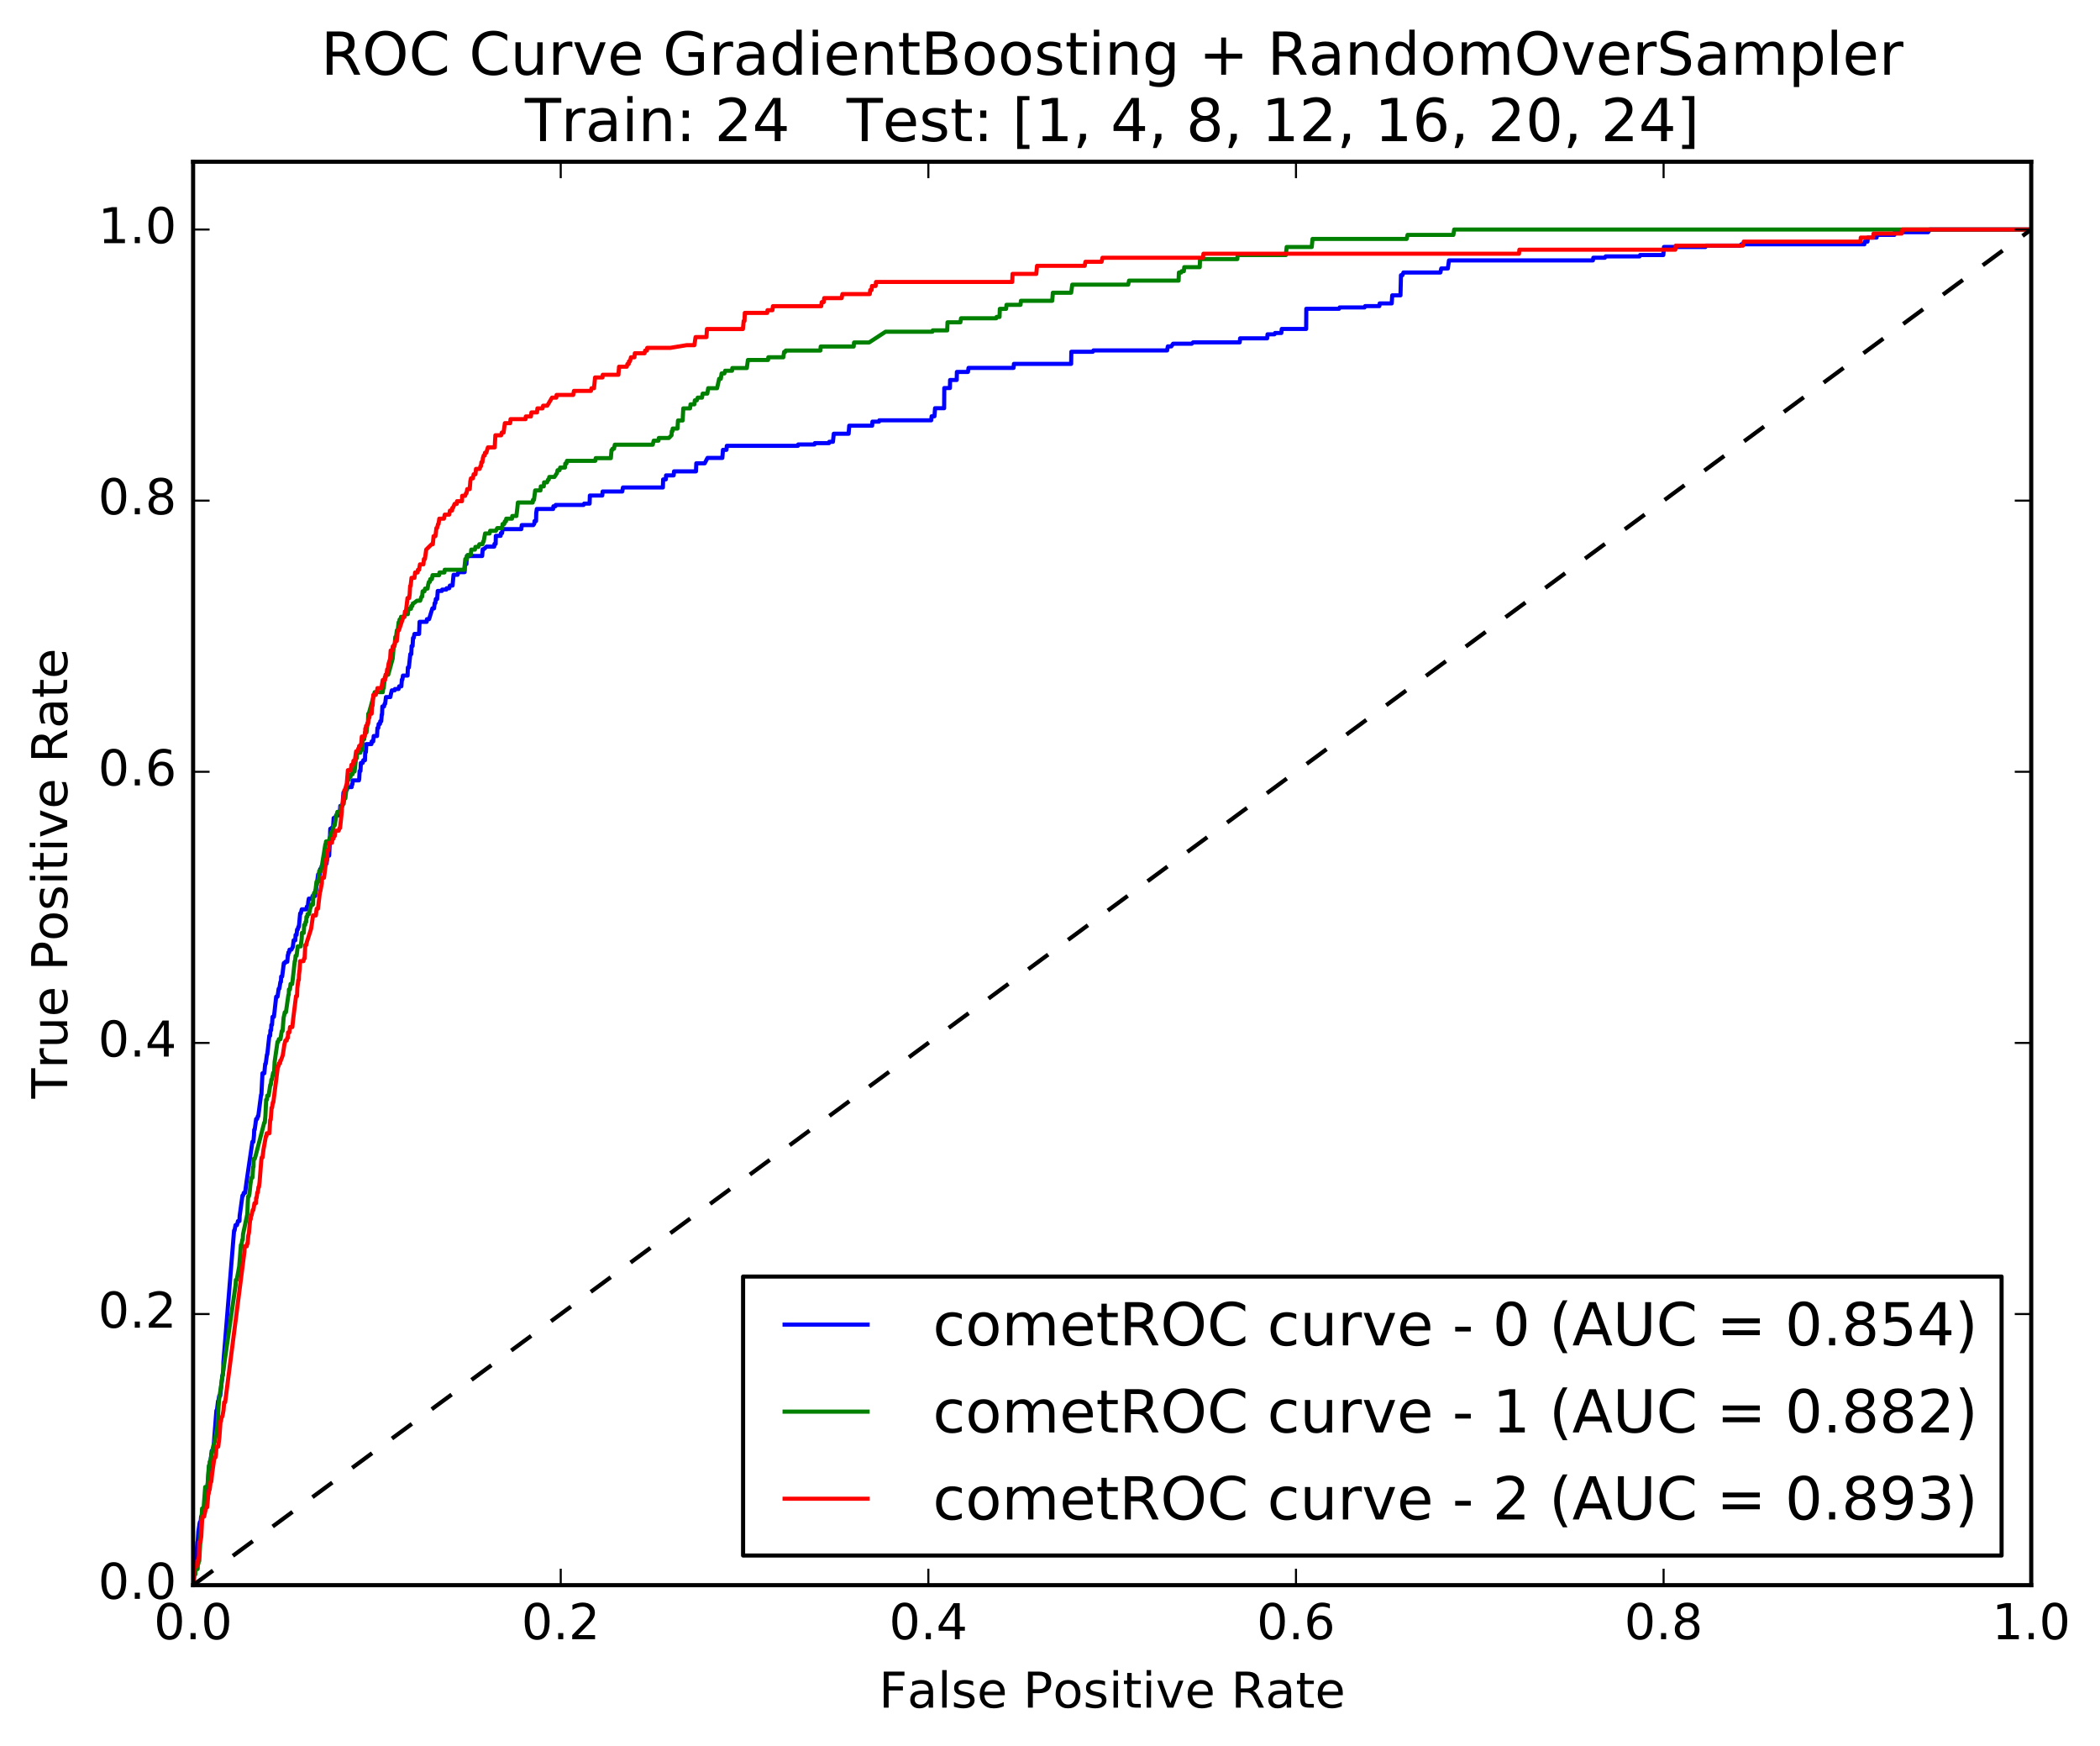 <?xml version="1.0" encoding="utf-8" standalone="no"?>
<!DOCTYPE svg PUBLIC "-//W3C//DTD SVG 1.1//EN"
  "http://www.w3.org/Graphics/SVG/1.1/DTD/svg11.dtd">
<!-- Created with matplotlib (http://matplotlib.org/) -->
<svg height="424pt" version="1.1" viewBox="0 0 510 424" width="510pt" xmlns="http://www.w3.org/2000/svg" xmlns:xlink="http://www.w3.org/1999/xlink">
 <defs>
  <style type="text/css">
*{stroke-linecap:butt;stroke-linejoin:round;stroke-miterlimit:100000;}
  </style>
 </defs>
 <g id="figure_1">
  <g id="patch_1">
   <path d="M 0 424.294 
L 510.039 424.294 
L 510.039 0 
L 0 0 
z
" style="fill:#ffffff;"/>
  </g>
  <g id="axes_1">
   <g id="patch_2">
    <path d="M 46.898 384.867 
L 493.298 384.867 
L 493.298 39.267 
L 46.898 39.267 
z
" style="fill:#ffffff;"/>
   </g>
   <g id="line2d_1">
    <path clip-path="url(#p13c07280a3)" d="M 46.898 384.867 
L 47.178 381.278 
L 47.402 379.973 
L 47.482 379.647 
L 47.666 376.385 
L 47.786 376.385 
L 47.922 374.428 
L 48.002 374.428 
L 48.179 371.818 
L 48.475 369.861 
L 48.555 369.535 
L 48.715 369.535 
L 48.843 368.23 
L 48.963 368.23 
L 49.244 366.273 
L 49.564 366.273 
L 49.628 365.62 
L 49.748 365.62 
L 49.868 363.663 
L 49.94 362.685 
L 50.18 362.358 
L 50.477 360.075 
L 50.757 356.16 
L 50.917 356.16 
L 50.965 354.856 
L 51.125 354.856 
L 51.421 352.246 
L 51.582 352.246 
L 51.726 351.593 
L 51.846 351.593 
L 52.558 342.46 
L 52.679 342.46 
L 52.951 340.176 
L 53.031 340.176 
L 53.247 338.871 
L 53.487 338.871 
L 54 333.978 
L 54.08 333.978 
L 54.224 332.673 
L 54.256 330.716 
L 56.85 298.748 
L 56.97 298.748 
L 57.195 297.443 
L 57.555 297.443 
L 57.787 296.465 
L 58.147 296.465 
L 58.211 295.16 
L 58.884 290.267 
L 59.044 290.267 
L 59.196 289.614 
L 59.517 289.614 
L 59.861 287.005 
L 61.294 277.218 
L 61.534 277.218 
L 61.686 275.587 
L 61.735 274.282 
L 61.855 274.282 
L 62.207 271.673 
L 62.447 271.673 
L 62.599 271.02 
L 62.719 271.02 
L 63.4 265.801 
L 63.48 265.801 
L 63.744 260.582 
L 64.185 260.582 
L 64.409 258.298 
L 64.529 258.298 
L 64.833 256.015 
L 64.913 256.015 
L 65.41 251.448 
L 65.61 251.448 
L 65.674 250.143 
L 65.834 250.143 
L 65.898 248.838 
L 66.058 248.838 
L 66.194 246.881 
L 66.515 246.881 
L 66.675 245.576 
L 67.075 241.988 
L 67.395 241.988 
L 67.684 240.031 
L 67.844 240.031 
L 68.1 238.4 
L 68.22 238.4 
L 68.284 237.095 
L 68.524 237.095 
L 68.933 233.833 
L 69.213 233.833 
L 69.293 233.507 
L 69.774 233.507 
L 69.902 231.876 
L 69.982 231.876 
L 70.046 231.223 
L 70.246 231.223 
L 70.31 230.571 
L 70.75 230.571 
L 71.111 229.918 
L 71.319 228.287 
L 71.719 228.287 
L 71.783 226.982 
L 72.024 226.982 
L 72.152 225.678 
L 72.312 225.678 
L 72.456 225.025 
L 72.576 225.025 
L 72.648 224.373 
L 72.896 221.763 
L 73.056 221.763 
L 73.201 221.111 
L 73.281 220.784 
L 74.442 220.784 
L 74.514 220.132 
L 74.754 220.132 
L 74.882 218.827 
L 75.002 218.175 
L 75.843 218.175 
L 75.907 217.522 
L 76.548 217.522 
L 76.596 216.218 
L 76.756 216.218 
L 76.804 214.913 
L 76.924 214.913 
L 77.252 212.303 
L 77.693 212.303 
L 77.757 210.998 
L 78.037 210.998 
L 78.101 210.346 
L 78.862 210.346 
L 79.014 209.693 
L 79.294 209.693 
L 79.582 207.736 
L 79.943 207.736 
L 80.119 203.822 
L 80.215 201.212 
L 80.575 201.212 
L 80.655 200.886 
L 80.895 200.886 
L 81.031 198.602 
L 81.392 198.602 
L 81.632 197.95 
L 82.273 197.95 
L 82.345 197.624 
L 82.505 197.624 
L 82.641 195.667 
L 83.161 195.667 
L 83.418 192.404 
L 83.658 192.404 
L 83.81 191.752 
L 84.25 191.752 
L 84.394 191.1 
L 85.395 191.1 
L 85.459 190.447 
L 85.579 190.447 
L 85.676 189.469 
L 87.157 189.469 
L 87.237 189.142 
L 87.341 187.185 
L 87.541 187.185 
L 87.645 185.228 
L 88.086 185.228 
L 88.23 184.576 
L 88.63 184.576 
L 88.702 182.618 
L 88.862 182.618 
L 88.966 180.661 
L 90.208 180.661 
L 90.272 180.009 
L 90.632 180.009 
L 90.76 178.704 
L 91.561 178.704 
L 91.665 176.747 
L 91.865 176.747 
L 91.961 175.768 
L 92.281 175.768 
L 92.345 175.116 
L 92.586 175.116 
L 92.706 173.484 
L 92.786 173.484 
L 92.858 171.527 
L 93.258 171.527 
L 93.41 170.875 
L 93.53 170.875 
L 93.739 169.244 
L 94.78 169.244 
L 94.924 168.591 
L 95.156 167.613 
L 95.836 167.613 
L 95.909 167.287 
L 96.789 167.287 
L 96.949 166.634 
L 97.47 166.634 
L 97.598 165.003 
L 97.718 165.003 
L 97.862 164.024 
L 98.983 164.024 
L 99.055 162.067 
L 99.296 162.067 
L 99.648 158.805 
L 99.888 158.805 
L 99.96 156.848 
L 100.2 156.848 
L 100.304 154.891 
L 100.465 154.891 
L 100.657 153.912 
L 101.778 153.912 
L 101.898 150.976 
L 103.619 150.976 
L 103.683 150.324 
L 104.204 150.324 
L 105.005 147.714 
L 105.405 147.714 
L 105.573 146.409 
L 105.733 146.409 
L 105.845 145.431 
L 106.166 145.431 
L 106.31 143.473 
L 107.311 143.473 
L 107.383 143.147 
L 108.383 143.147 
L 108.456 142.821 
L 109.096 142.821 
L 109.256 142.169 
L 109.897 142.169 
L 110.153 139.559 
L 111.114 139.559 
L 111.314 138.907 
L 112.835 138.907 
L 112.907 136.949 
L 113.268 136.949 
L 113.372 134.992 
L 117.095 134.992 
L 117.223 133.361 
L 117.463 133.361 
L 118.184 132.709 
L 120.026 132.709 
L 120.09 132.056 
L 120.37 132.056 
L 120.418 130.099 
L 121.579 130.099 
L 121.643 129.447 
L 121.923 129.447 
L 122.076 128.468 
L 126.599 128.468 
L 126.712 127.489 
L 129.514 127.489 
L 129.754 127.163 
L 129.818 126.511 
L 130.179 126.511 
L 130.227 124.553 
L 130.371 123.575 
L 134.334 123.575 
L 134.398 122.922 
L 134.879 122.922 
L 134.951 122.596 
L 141.717 122.596 
L 141.869 122.27 
L 143.19 122.27 
L 143.254 120.313 
L 146.257 120.313 
L 146.353 119.334 
L 151.117 119.334 
L 151.293 118.355 
L 160.982 118.355 
L 161.054 116.398 
L 161.694 116.398 
L 161.758 115.42 
L 163.6 115.42 
L 163.696 114.441 
L 169.021 114.441 
L 169.101 112.484 
L 171.143 112.484 
L 171.823 111.179 
L 175.426 111.179 
L 175.578 109.222 
L 176.419 109.222 
L 176.515 108.243 
L 193.77 108.243 
L 193.843 107.917 
L 197.806 107.917 
L 197.886 107.591 
L 201.329 107.591 
L 201.401 107.264 
L 202.282 107.264 
L 202.49 105.307 
L 206.093 105.307 
L 206.245 103.35 
L 211.81 103.35 
L 211.874 102.371 
L 213.476 102.371 
L 213.548 102.045 
L 226.159 102.045 
L 226.255 101.067 
L 226.936 101.067 
L 227.088 99.109 
L 229.29 99.109 
L 229.33 94.216 
L 230.691 94.216 
L 230.739 92.259 
L 232.34 92.259 
L 232.388 90.302 
L 235.071 90.302 
L 235.215 89.323 
L 246.144 89.323 
L 246.241 88.344 
L 260.133 88.344 
L 260.181 85.409 
L 265.385 85.409 
L 265.546 85.082 
L 283.441 85.082 
L 283.617 84.104 
L 284.458 84.104 
L 284.898 83.451 
L 289.422 83.451 
L 289.743 83.125 
L 301.073 83.125 
L 301.169 82.147 
L 307.735 82.147 
L 307.831 81.168 
L 309.512 81.168 
L 309.664 80.842 
L 311.186 80.842 
L 311.282 79.863 
L 317.207 79.863 
L 317.247 74.97 
L 325.19 74.97 
L 325.342 74.644 
L 331.387 74.644 
L 331.539 74.318 
L 334.99 74.318 
L 335.063 73.665 
L 337.985 73.665 
L 338.113 71.708 
L 340.115 71.708 
L 340.235 66.815 
L 340.595 66.815 
L 340.836 66.162 
L 349.803 66.162 
L 350.02 65.184 
L 351.621 65.184 
L 351.893 63.227 
L 386.844 63.227 
L 386.948 62.574 
L 389.751 62.574 
L 389.943 62.248 
L 398.19 62.248 
L 398.302 61.922 
L 403.947 61.922 
L 404.107 59.964 
L 414.172 59.964 
L 414.244 59.638 
L 422.531 59.638 
L 422.924 59.312 
L 452.782 59.312 
L 452.854 58.66 
L 453.535 58.66 
L 453.631 57.681 
L 455.753 57.681 
L 455.825 57.029 
L 460.06 57.029 
L 460.164 56.376 
L 468.26 56.376 
L 468.684 55.724 
L 493.298 55.724 
L 493.298 55.724 
" style="fill:none;stroke:#0000ff;stroke-linecap:square;"/>
   </g>
   <g id="line2d_2">
    <path clip-path="url(#p13c07280a3)" d="M 46.898 384.867 
L 47.018 384.867 
L 47.202 382.254 
L 47.442 382.254 
L 47.514 380.948 
L 47.994 380.948 
L 48.067 379.642 
L 48.187 379.642 
L 48.267 378.989 
L 48.387 378.989 
L 49.083 366.254 
L 49.444 366.254 
L 49.836 361.03 
L 50.317 361.03 
L 50.413 360.377 
L 50.733 355.805 
L 50.853 355.805 
L 51.053 354.826 
L 51.846 350.907 
L 52.086 350.254 
L 52.807 346.336 
L 53.063 341.765 
L 53.207 339.805 
L 57.211 312.05 
L 57.291 310.744 
L 57.491 310.744 
L 58.092 307.479 
L 58.508 302.254 
L 58.628 302.254 
L 58.868 300.948 
L 58.948 300.948 
L 59.028 299.642 
L 60.069 294.744 
L 60.181 291.805 
L 60.261 290.499 
L 60.422 290.499 
L 60.582 289.846 
L 60.814 287.56 
L 61.054 285.928 
L 61.294 285.928 
L 61.487 283.316 
L 61.567 283.316 
L 61.615 281.356 
L 61.855 281.356 
L 62.055 280.703 
L 64.177 272.54 
L 64.297 272.54 
L 64.457 270.907 
L 64.641 266.989 
L 64.842 266.989 
L 64.914 266.009 
L 65.234 266.009 
L 65.634 263.397 
L 65.754 263.397 
L 65.915 262.091 
L 66.035 262.091 
L 66.339 260.458 
L 66.499 260.458 
L 66.579 260.132 
L 66.691 257.846 
L 67.396 252.948 
L 67.556 252.948 
L 67.716 252.295 
L 68.117 252.295 
L 68.421 250.336 
L 68.621 250.336 
L 68.877 247.071 
L 69.037 246.418 
L 69.157 245.765 
L 69.438 245.765 
L 70.046 241.52 
L 70.126 241.52 
L 70.174 240.214 
L 70.415 240.214 
L 70.559 238.907 
L 70.959 238.907 
L 71.295 235.969 
L 71.584 233.356 
L 71.664 233.356 
L 71.792 232.05 
L 72.032 232.05 
L 72.312 229.765 
L 73.033 229.765 
L 73.273 227.805 
L 73.321 226.499 
L 73.762 226.499 
L 73.882 224.54 
L 74.122 224.54 
L 74.186 223.887 
L 74.346 223.887 
L 74.426 222.581 
L 74.626 222.581 
L 74.69 221.928 
L 75.051 221.928 
L 75.387 220.295 
L 75.467 220.295 
L 75.547 219.642 
L 75.988 219.642 
L 76.116 217.356 
L 76.332 216.703 
L 76.572 216.703 
L 76.86 214.091 
L 77.301 214.091 
L 77.525 211.479 
L 77.925 211.479 
L 78.069 210.826 
L 79.022 204.948 
L 79.102 204.948 
L 79.182 204.295 
L 79.823 204.295 
L 80.504 202.009 
L 80.864 202.009 
L 80.928 201.03 
L 81.128 200.377 
L 81.288 200.377 
L 81.609 198.418 
L 81.937 197.111 
L 82.577 197.111 
L 82.77 195.805 
L 83.01 195.805 
L 83.226 195.152 
L 83.466 195.152 
L 83.626 193.846 
L 83.867 193.846 
L 84.235 190.581 
L 84.315 190.581 
L 84.475 189.275 
L 84.715 189.275 
L 84.795 188.622 
L 85.116 188.622 
L 85.276 187.969 
L 85.636 187.969 
L 85.7 187.316 
L 86.101 187.316 
L 86.469 184.05 
L 86.669 184.05 
L 86.717 182.744 
L 87.518 182.744 
L 87.598 182.091 
L 87.918 182.091 
L 88.11 179.479 
L 88.431 179.479 
L 88.639 177.846 
L 88.999 177.846 
L 89.223 175.887 
L 89.344 175.887 
L 89.44 173.275 
L 89.56 173.275 
L 91.001 168.05 
L 92.963 168.05 
L 93.059 167.071 
L 93.179 167.071 
L 93.451 164.458 
L 93.651 164.458 
L 93.812 163.805 
L 94.292 163.805 
L 95.365 159.887 
L 95.645 156.622 
L 95.845 156.622 
L 96.006 154.663 
L 96.166 154.663 
L 96.39 153.03 
L 96.59 153.03 
L 96.814 151.071 
L 96.974 151.071 
L 97.038 150.418 
L 97.319 150.418 
L 97.383 149.765 
L 98.223 149.765 
L 98.368 149.111 
L 99.048 149.111 
L 99.208 147.805 
L 99.809 147.805 
L 99.873 147.152 
L 100.113 147.152 
L 100.273 146.499 
L 100.433 146.499 
L 101.274 145.846 
L 102.035 145.846 
L 102.355 144.867 
L 102.515 144.867 
L 102.643 143.56 
L 103.084 143.56 
L 103.228 142.907 
L 103.829 142.907 
L 103.989 141.928 
L 104.165 141.275 
L 104.405 141.275 
L 104.485 140.622 
L 104.885 140.622 
L 105.046 139.642 
L 106.647 139.642 
L 106.727 138.989 
L 107.928 138.989 
L 107.992 138.336 
L 112.757 138.336 
L 113.005 135.724 
L 113.405 135.724 
L 113.565 134.744 
L 114.326 134.744 
L 114.454 133.438 
L 115.335 133.438 
L 115.455 132.785 
L 116.176 132.785 
L 116.416 132.132 
L 117.176 132.132 
L 117.337 131.479 
L 117.457 131.479 
L 117.809 129.52 
L 118.89 129.52 
L 119.034 128.867 
L 120.435 128.867 
L 120.756 128.214 
L 121.957 128.214 
L 122.053 127.234 
L 122.453 127.234 
L 122.597 126.581 
L 122.878 126.581 
L 122.942 125.928 
L 124.343 125.928 
L 124.407 125.275 
L 125.408 125.275 
L 125.648 123.316 
L 125.776 122.009 
L 129.379 122.009 
L 129.443 121.356 
L 129.684 121.356 
L 129.972 119.071 
L 131.253 119.071 
L 131.333 118.091 
L 132.054 118.091 
L 132.134 117.111 
L 132.855 117.111 
L 133.095 116.458 
L 133.255 116.458 
L 133.399 115.805 
L 134.64 115.805 
L 135.281 114.826 
L 135.401 114.173 
L 135.881 114.173 
L 136.041 113.52 
L 137.202 113.52 
L 137.282 112.54 
L 137.563 112.54 
L 137.683 111.887 
L 144.569 111.887 
L 144.665 111.234 
L 148.348 111.234 
L 148.509 109.275 
L 148.669 109.275 
L 148.749 108.948 
L 149.109 108.948 
L 149.309 107.969 
L 158.518 107.969 
L 158.758 106.989 
L 159.919 106.989 
L 159.999 106.336 
L 162.441 106.336 
L 163.082 105.683 
L 163.146 104.703 
L 163.306 104.703 
L 163.37 104.05 
L 164.531 104.05 
L 164.659 102.091 
L 165.78 102.091 
L 165.94 99.152 
L 167.582 99.152 
L 167.702 98.173 
L 168.623 98.173 
L 168.743 97.193 
L 169.223 97.193 
L 169.439 96.54 
L 170.48 96.54 
L 170.656 95.56 
L 171.777 95.56 
L 171.986 94.254 
L 174.148 94.254 
L 174.652 91.969 
L 175.052 91.969 
L 175.245 90.663 
L 175.925 90.663 
L 176.101 90.009 
L 177.783 90.009 
L 177.847 89.356 
L 181.37 89.356 
L 181.642 87.397 
L 186.527 87.397 
L 186.591 86.744 
L 190.234 86.744 
L 190.426 85.438 
L 190.706 85.438 
L 190.826 85.111 
L 199.234 85.111 
L 199.314 84.132 
L 207.321 84.132 
L 207.417 83.152 
L 211.061 83.152 
L 215.064 80.54 
L 226.434 80.54 
L 226.514 80.214 
L 230.038 80.214 
L 230.11 78.254 
L 233.232 78.254 
L 233.393 77.275 
L 241.944 77.275 
L 242.024 76.948 
L 242.745 76.948 
L 242.817 74.989 
L 244.338 74.989 
L 244.435 74.009 
L 247.838 74.009 
L 247.934 73.03 
L 255.54 73.03 
L 255.693 71.071 
L 260.137 71.071 
L 260.409 69.111 
L 273.981 69.111 
L 274.197 68.132 
L 286.232 68.132 
L 286.304 66.173 
L 286.865 66.173 
L 286.945 65.846 
L 287.505 65.846 
L 287.601 64.867 
L 291.365 64.867 
L 291.437 62.907 
L 300.485 62.907 
L 300.581 61.928 
L 312.271 61.928 
L 312.479 59.969 
L 318.565 59.969 
L 318.757 58.009 
L 341.618 58.009 
L 341.834 57.03 
L 352.964 57.03 
L 353.156 55.724 
L 493.298 55.724 
L 493.298 55.724 
" style="fill:none;stroke:#008000;stroke-linecap:square;"/>
   </g>
   <g id="line2d_3">
    <path clip-path="url(#p13c07280a3)" d="M 46.898 384.867 
L 47.018 384.214 
L 47.218 380.295 
L 47.778 380.295 
L 47.898 378.989 
L 48.139 378.989 
L 48.339 377.683 
L 48.419 374.418 
L 48.659 374.418 
L 48.875 373.111 
L 49.075 369.193 
L 49.196 368.214 
L 49.556 368.214 
L 50.076 365.928 
L 50.317 365.928 
L 50.597 362.663 
L 50.677 362.663 
L 50.797 361.683 
L 50.917 361.683 
L 51.157 359.724 
L 51.317 359.724 
L 51.518 357.765 
L 52.078 353.846 
L 52.318 353.846 
L 52.438 353.193 
L 52.559 351.234 
L 52.999 351.234 
L 53.279 348.948 
L 53.559 345.03 
L 53.68 345.03 
L 53.8 344.05 
L 53.92 344.05 
L 54.04 343.724 
L 54.28 342.418 
L 54.44 340.458 
L 54.68 340.458 
L 59.365 303.887 
L 59.413 302.581 
L 59.933 302.581 
L 60.013 301.928 
L 60.133 301.928 
L 60.302 299.969 
L 60.462 299.316 
L 60.694 296.703 
L 60.758 296.05 
L 60.878 296.05 
L 60.974 295.071 
L 61.094 295.071 
L 61.374 293.765 
L 61.535 293.765 
L 61.799 292.132 
L 62.159 292.132 
L 62.207 290.826 
L 62.327 290.826 
L 62.487 289.52 
L 62.608 289.52 
L 62.768 288.214 
L 62.888 288.214 
L 63.048 286.907 
L 63.456 281.683 
L 63.552 281.03 
L 63.753 281.03 
L 63.993 279.071 
L 64.593 275.805 
L 64.713 275.805 
L 64.778 275.152 
L 65.418 275.152 
L 65.618 271.887 
L 65.738 271.887 
L 65.955 268.948 
L 66.075 268.948 
L 66.259 267.642 
L 66.379 267.642 
L 67.5 258.826 
L 67.66 258.826 
L 67.724 258.173 
L 68.004 258.173 
L 68.068 257.52 
L 68.189 257.52 
L 68.669 256.214 
L 69.069 253.601 
L 69.31 252.622 
L 69.63 252.622 
L 69.75 251.969 
L 69.91 251.969 
L 69.958 250.663 
L 70.278 250.663 
L 70.439 249.356 
L 70.999 249.356 
L 71.199 247.397 
L 71.896 241.846 
L 72.136 241.846 
L 72.208 239.887 
L 72.448 237.928 
L 72.569 237.928 
L 72.617 236.622 
L 72.777 235.316 
L 72.889 233.356 
L 73.69 233.356 
L 73.85 232.703 
L 73.97 232.703 
L 74.146 229.438 
L 74.386 229.438 
L 74.506 228.785 
L 75.547 225.52 
L 76.028 222.254 
L 76.708 222.254 
L 76.9 220.622 
L 77.221 220.622 
L 77.717 216.377 
L 77.797 216.377 
L 78.158 214.418 
L 78.206 213.111 
L 78.686 213.111 
L 79.271 208.54 
L 79.431 208.54 
L 79.503 206.581 
L 79.663 206.581 
L 79.903 205.928 
L 79.975 204.622 
L 80.616 204.622 
L 80.736 203.642 
L 80.976 203.642 
L 81.136 202.989 
L 81.296 202.989 
L 81.44 201.683 
L 82.241 201.683 
L 82.465 201.03 
L 82.585 201.03 
L 83.002 197.111 
L 83.05 195.805 
L 83.29 195.152 
L 83.41 193.193 
L 83.57 193.193 
L 83.618 191.887 
L 83.739 191.887 
L 84.219 190.254 
L 84.491 186.989 
L 85.172 186.989 
L 85.364 185.683 
L 85.724 185.683 
L 85.844 184.703 
L 86.165 184.703 
L 86.493 182.418 
L 86.853 182.418 
L 86.997 181.765 
L 87.158 181.765 
L 87.222 181.111 
L 87.462 181.111 
L 87.582 180.785 
L 87.702 180.785 
L 87.87 178.826 
L 88.551 178.826 
L 88.671 178.173 
L 88.719 176.867 
L 88.839 176.867 
L 88.903 176.214 
L 89.103 176.214 
L 89.223 175.56 
L 89.384 175.56 
L 89.592 174.254 
L 89.712 174.254 
L 89.776 173.601 
L 90.016 173.275 
L 90.256 173.275 
L 90.368 171.316 
L 90.489 171.316 
L 90.665 168.703 
L 91.265 168.703 
L 91.345 168.05 
L 91.546 168.05 
L 91.666 167.071 
L 92.626 167.071 
L 92.947 165.111 
L 93.507 165.111 
L 93.635 163.805 
L 93.876 163.805 
L 94.036 162.499 
L 94.196 162.499 
L 94.356 161.193 
L 94.756 159.887 
L 94.876 157.928 
L 95.277 157.928 
L 95.373 156.948 
L 95.773 156.948 
L 95.997 155.642 
L 96.358 155.642 
L 96.63 153.03 
L 96.87 153.03 
L 97.975 149.765 
L 98.215 149.765 
L 98.344 148.458 
L 98.584 148.458 
L 98.968 145.193 
L 99.369 145.193 
L 99.489 144.214 
L 99.601 142.254 
L 99.721 142.254 
L 99.937 140.295 
L 100.658 140.295 
L 100.818 138.989 
L 101.418 138.989 
L 101.498 138.336 
L 101.779 138.336 
L 101.987 137.03 
L 102.828 137.03 
L 102.956 135.724 
L 103.196 135.724 
L 103.508 133.438 
L 104.829 132.132 
L 105.11 132.132 
L 105.302 130.173 
L 105.742 130.173 
L 105.982 128.214 
L 106.143 128.214 
L 106.383 127.234 
L 106.503 127.234 
L 106.687 125.928 
L 107.808 125.928 
L 108.008 124.948 
L 109.089 124.948 
L 109.265 123.969 
L 109.786 123.969 
L 109.85 123.316 
L 110.01 123.316 
L 110.41 122.336 
L 110.931 122.336 
L 110.995 121.683 
L 112.196 121.683 
L 112.244 120.377 
L 112.965 120.377 
L 113.181 119.724 
L 113.301 119.724 
L 113.477 118.744 
L 114.078 118.744 
L 114.23 116.785 
L 114.374 116.132 
L 114.854 116.132 
L 115.031 115.152 
L 115.471 115.152 
L 115.599 113.846 
L 116.48 113.846 
L 116.68 113.193 
L 116.8 113.193 
L 116.912 112.214 
L 117.152 112.214 
L 117.273 111.234 
L 117.473 110.581 
L 117.713 110.581 
L 117.777 109.928 
L 118.097 109.928 
L 118.498 108.622 
L 120.139 108.622 
L 120.307 105.683 
L 121.709 105.683 
L 121.853 105.03 
L 122.293 105.03 
L 122.613 102.744 
L 123.894 102.744 
L 123.991 101.765 
L 127.634 101.765 
L 127.698 101.111 
L 128.939 101.111 
L 129.059 100.132 
L 130.42 100.132 
L 130.516 99.152 
L 131.758 99.152 
L 131.902 98.499 
L 132.903 98.499 
L 134.064 96.54 
L 135.105 96.54 
L 135.169 95.887 
L 139.212 95.887 
L 139.388 94.907 
L 143.512 94.907 
L 143.656 94.254 
L 144.257 94.254 
L 144.521 91.642 
L 146.323 91.642 
L 146.387 90.989 
L 150.19 90.989 
L 150.342 89.03 
L 152.224 89.03 
L 152.368 88.377 
L 152.688 88.377 
L 152.752 87.724 
L 152.993 87.724 
L 153.233 86.744 
L 154.074 86.744 
L 154.17 85.765 
L 156.532 85.765 
L 156.676 85.111 
L 157.116 85.111 
L 157.18 84.458 
L 162.785 84.458 
L 166.749 83.805 
L 168.631 83.805 
L 168.927 81.846 
L 171.569 81.846 
L 171.689 79.887 
L 180.417 79.887 
L 180.609 77.928 
L 180.809 77.928 
L 180.882 75.969 
L 186.326 75.969 
L 186.39 75.316 
L 187.592 75.316 
L 187.712 74.336 
L 199.442 74.336 
L 199.562 73.356 
L 200.043 73.356 
L 200.163 72.377 
L 204.407 72.377 
L 204.583 71.397 
L 211.229 71.397 
L 211.349 70.418 
L 211.669 70.418 
L 211.765 69.438 
L 212.646 69.438 
L 212.742 68.458 
L 245.828 68.458 
L 245.9 66.499 
L 251.665 66.499 
L 251.857 64.54 
L 263.428 64.54 
L 263.604 63.56 
L 267.527 63.56 
L 267.743 62.581 
L 292.165 62.581 
L 292.261 61.601 
L 368.898 61.601 
L 368.994 60.622 
L 406.868 60.622 
L 406.964 59.642 
L 423.291 59.642 
L 423.467 58.663 
L 451.812 58.663 
L 451.908 57.683 
L 454.911 57.683 
L 455.007 56.703 
L 461.853 56.703 
L 462.029 55.724 
L 493.298 55.724 
L 493.298 55.724 
" style="fill:none;stroke:#ff0000;stroke-linecap:square;"/>
   </g>
   <g id="line2d_4">
    <path clip-path="url(#p13c07280a3)" d="M 46.898 384.867 
L 493.298 55.724 
" style="fill:none;stroke:#000000;stroke-dasharray:6,6;stroke-dashoffset:0.0;"/>
   </g>
   <g id="patch_3">
    <path d="M 46.898 384.867 
L 46.898 39.267 
" style="fill:none;stroke:#000000;stroke-linecap:square;stroke-linejoin:miter;"/>
   </g>
   <g id="patch_4">
    <path d="M 493.298 384.867 
L 493.298 39.267 
" style="fill:none;stroke:#000000;stroke-linecap:square;stroke-linejoin:miter;"/>
   </g>
   <g id="patch_5">
    <path d="M 46.898 39.267 
L 493.298 39.267 
" style="fill:none;stroke:#000000;stroke-linecap:square;stroke-linejoin:miter;"/>
   </g>
   <g id="patch_6">
    <path d="M 46.898 384.867 
L 493.298 384.867 
" style="fill:none;stroke:#000000;stroke-linecap:square;stroke-linejoin:miter;"/>
   </g>
   <g id="matplotlib.axis_1">
    <g id="xtick_1">
     <g id="line2d_5">
      <defs>
       <path d="M 0 0 
L 0 -4 
" id="m5c8a040aec" style="stroke:#000000;stroke-width:0.5;"/>
      </defs>
      <g>
       <use style="stroke:#000000;stroke-width:0.5;" x="46.898" xlink:href="#m5c8a040aec" y="384.867"/>
      </g>
     </g>
     <g id="line2d_6">
      <defs>
       <path d="M 0 0 
L 0 4 
" id="m4bd05289c3" style="stroke:#000000;stroke-width:0.5;"/>
      </defs>
      <g>
       <use style="stroke:#000000;stroke-width:0.5;" x="46.898" xlink:href="#m4bd05289c3" y="39.267"/>
      </g>
     </g>
     <g id="text_1">
      <!-- 0.0 -->
      <defs>
       <path d="M 31.781 66.406 
Q 24.172 66.406 20.328 58.906 
Q 16.5 51.422 16.5 36.375 
Q 16.5 21.391 20.328 13.891 
Q 24.172 6.391 31.781 6.391 
Q 39.453 6.391 43.281 13.891 
Q 47.125 21.391 47.125 36.375 
Q 47.125 51.422 43.281 58.906 
Q 39.453 66.406 31.781 66.406 
M 31.781 74.219 
Q 44.047 74.219 50.516 64.516 
Q 56.984 54.828 56.984 36.375 
Q 56.984 17.969 50.516 8.266 
Q 44.047 -1.422 31.781 -1.422 
Q 19.531 -1.422 13.062 8.266 
Q 6.594 17.969 6.594 36.375 
Q 6.594 54.828 13.062 64.516 
Q 19.531 74.219 31.781 74.219 
" id="BitstreamVeraSans-Roman-30"/>
       <path d="M 10.688 12.406 
L 21 12.406 
L 21 0 
L 10.688 0 
z
" id="BitstreamVeraSans-Roman-2e"/>
      </defs>
      <g transform="translate(37.356 397.985)scale(0.12 -0.12)">
       <use xlink:href="#BitstreamVeraSans-Roman-30"/>
       <use x="63.623" xlink:href="#BitstreamVeraSans-Roman-2e"/>
       <use x="95.41" xlink:href="#BitstreamVeraSans-Roman-30"/>
      </g>
     </g>
    </g>
    <g id="xtick_2">
     <g id="line2d_7">
      <g>
       <use style="stroke:#000000;stroke-width:0.5;" x="136.178" xlink:href="#m5c8a040aec" y="384.867"/>
      </g>
     </g>
     <g id="line2d_8">
      <g>
       <use style="stroke:#000000;stroke-width:0.5;" x="136.178" xlink:href="#m4bd05289c3" y="39.267"/>
      </g>
     </g>
     <g id="text_2">
      <!-- 0.2 -->
      <defs>
       <path d="M 19.188 8.297 
L 53.609 8.297 
L 53.609 0 
L 7.328 0 
L 7.328 8.297 
Q 12.938 14.109 22.625 23.891 
Q 32.328 33.688 34.812 36.531 
Q 39.547 41.844 41.422 45.531 
Q 43.312 49.219 43.312 52.781 
Q 43.312 58.594 39.234 62.25 
Q 35.156 65.922 28.609 65.922 
Q 23.969 65.922 18.812 64.312 
Q 13.672 62.703 7.812 59.422 
L 7.812 69.391 
Q 13.766 71.781 18.938 73 
Q 24.125 74.219 28.422 74.219 
Q 39.75 74.219 46.484 68.547 
Q 53.219 62.891 53.219 53.422 
Q 53.219 48.922 51.531 44.891 
Q 49.859 40.875 45.406 35.406 
Q 44.188 33.984 37.641 27.219 
Q 31.109 20.453 19.188 8.297 
" id="BitstreamVeraSans-Roman-32"/>
      </defs>
      <g transform="translate(126.636 397.985)scale(0.12 -0.12)">
       <use xlink:href="#BitstreamVeraSans-Roman-30"/>
       <use x="63.623" xlink:href="#BitstreamVeraSans-Roman-2e"/>
       <use x="95.41" xlink:href="#BitstreamVeraSans-Roman-32"/>
      </g>
     </g>
    </g>
    <g id="xtick_3">
     <g id="line2d_9">
      <g>
       <use style="stroke:#000000;stroke-width:0.5;" x="225.458" xlink:href="#m5c8a040aec" y="384.867"/>
      </g>
     </g>
     <g id="line2d_10">
      <g>
       <use style="stroke:#000000;stroke-width:0.5;" x="225.458" xlink:href="#m4bd05289c3" y="39.267"/>
      </g>
     </g>
     <g id="text_3">
      <!-- 0.4 -->
      <defs>
       <path d="M 37.797 64.312 
L 12.891 25.391 
L 37.797 25.391 
z
M 35.203 72.906 
L 47.609 72.906 
L 47.609 25.391 
L 58.016 25.391 
L 58.016 17.188 
L 47.609 17.188 
L 47.609 0 
L 37.797 0 
L 37.797 17.188 
L 4.891 17.188 
L 4.891 26.703 
z
" id="BitstreamVeraSans-Roman-34"/>
      </defs>
      <g transform="translate(215.916 397.985)scale(0.12 -0.12)">
       <use xlink:href="#BitstreamVeraSans-Roman-30"/>
       <use x="63.623" xlink:href="#BitstreamVeraSans-Roman-2e"/>
       <use x="95.41" xlink:href="#BitstreamVeraSans-Roman-34"/>
      </g>
     </g>
    </g>
    <g id="xtick_4">
     <g id="line2d_11">
      <g>
       <use style="stroke:#000000;stroke-width:0.5;" x="314.738" xlink:href="#m5c8a040aec" y="384.867"/>
      </g>
     </g>
     <g id="line2d_12">
      <g>
       <use style="stroke:#000000;stroke-width:0.5;" x="314.738" xlink:href="#m4bd05289c3" y="39.267"/>
      </g>
     </g>
     <g id="text_4">
      <!-- 0.6 -->
      <defs>
       <path d="M 33.016 40.375 
Q 26.375 40.375 22.484 35.828 
Q 18.609 31.297 18.609 23.391 
Q 18.609 15.531 22.484 10.953 
Q 26.375 6.391 33.016 6.391 
Q 39.656 6.391 43.531 10.953 
Q 47.406 15.531 47.406 23.391 
Q 47.406 31.297 43.531 35.828 
Q 39.656 40.375 33.016 40.375 
M 52.594 71.297 
L 52.594 62.312 
Q 48.875 64.062 45.094 64.984 
Q 41.312 65.922 37.594 65.922 
Q 27.828 65.922 22.672 59.328 
Q 17.531 52.734 16.797 39.406 
Q 19.672 43.656 24.016 45.922 
Q 28.375 48.188 33.594 48.188 
Q 44.578 48.188 50.953 41.516 
Q 57.328 34.859 57.328 23.391 
Q 57.328 12.156 50.688 5.359 
Q 44.047 -1.422 33.016 -1.422 
Q 20.359 -1.422 13.672 8.266 
Q 6.984 17.969 6.984 36.375 
Q 6.984 53.656 15.188 63.938 
Q 23.391 74.219 37.203 74.219 
Q 40.922 74.219 44.703 73.484 
Q 48.484 72.75 52.594 71.297 
" id="BitstreamVeraSans-Roman-36"/>
      </defs>
      <g transform="translate(305.196 397.985)scale(0.12 -0.12)">
       <use xlink:href="#BitstreamVeraSans-Roman-30"/>
       <use x="63.623" xlink:href="#BitstreamVeraSans-Roman-2e"/>
       <use x="95.41" xlink:href="#BitstreamVeraSans-Roman-36"/>
      </g>
     </g>
    </g>
    <g id="xtick_5">
     <g id="line2d_13">
      <g>
       <use style="stroke:#000000;stroke-width:0.5;" x="404.017" xlink:href="#m5c8a040aec" y="384.867"/>
      </g>
     </g>
     <g id="line2d_14">
      <g>
       <use style="stroke:#000000;stroke-width:0.5;" x="404.017" xlink:href="#m4bd05289c3" y="39.267"/>
      </g>
     </g>
     <g id="text_5">
      <!-- 0.8 -->
      <defs>
       <path d="M 31.781 34.625 
Q 24.75 34.625 20.719 30.859 
Q 16.703 27.094 16.703 20.516 
Q 16.703 13.922 20.719 10.156 
Q 24.75 6.391 31.781 6.391 
Q 38.812 6.391 42.859 10.172 
Q 46.922 13.969 46.922 20.516 
Q 46.922 27.094 42.891 30.859 
Q 38.875 34.625 31.781 34.625 
M 21.922 38.812 
Q 15.578 40.375 12.031 44.719 
Q 8.5 49.078 8.5 55.328 
Q 8.5 64.062 14.719 69.141 
Q 20.953 74.219 31.781 74.219 
Q 42.672 74.219 48.875 69.141 
Q 55.078 64.062 55.078 55.328 
Q 55.078 49.078 51.531 44.719 
Q 48 40.375 41.703 38.812 
Q 48.828 37.156 52.797 32.312 
Q 56.781 27.484 56.781 20.516 
Q 56.781 9.906 50.312 4.234 
Q 43.844 -1.422 31.781 -1.422 
Q 19.734 -1.422 13.25 4.234 
Q 6.781 9.906 6.781 20.516 
Q 6.781 27.484 10.781 32.312 
Q 14.797 37.156 21.922 38.812 
M 18.312 54.391 
Q 18.312 48.734 21.844 45.562 
Q 25.391 42.391 31.781 42.391 
Q 38.141 42.391 41.719 45.562 
Q 45.312 48.734 45.312 54.391 
Q 45.312 60.062 41.719 63.234 
Q 38.141 66.406 31.781 66.406 
Q 25.391 66.406 21.844 63.234 
Q 18.312 60.062 18.312 54.391 
" id="BitstreamVeraSans-Roman-38"/>
      </defs>
      <g transform="translate(394.476 397.985)scale(0.12 -0.12)">
       <use xlink:href="#BitstreamVeraSans-Roman-30"/>
       <use x="63.623" xlink:href="#BitstreamVeraSans-Roman-2e"/>
       <use x="95.41" xlink:href="#BitstreamVeraSans-Roman-38"/>
      </g>
     </g>
    </g>
    <g id="xtick_6">
     <g id="line2d_15">
      <g>
       <use style="stroke:#000000;stroke-width:0.5;" x="493.298" xlink:href="#m5c8a040aec" y="384.867"/>
      </g>
     </g>
     <g id="line2d_16">
      <g>
       <use style="stroke:#000000;stroke-width:0.5;" x="493.298" xlink:href="#m4bd05289c3" y="39.267"/>
      </g>
     </g>
     <g id="text_6">
      <!-- 1.0 -->
      <defs>
       <path d="M 12.406 8.297 
L 28.516 8.297 
L 28.516 63.922 
L 10.984 60.406 
L 10.984 69.391 
L 28.422 72.906 
L 38.281 72.906 
L 38.281 8.297 
L 54.391 8.297 
L 54.391 0 
L 12.406 0 
z
" id="BitstreamVeraSans-Roman-31"/>
      </defs>
      <g transform="translate(483.756 397.985)scale(0.12 -0.12)">
       <use xlink:href="#BitstreamVeraSans-Roman-31"/>
       <use x="63.623" xlink:href="#BitstreamVeraSans-Roman-2e"/>
       <use x="95.41" xlink:href="#BitstreamVeraSans-Roman-30"/>
      </g>
     </g>
    </g>
    <g id="text_7">
     <!-- False Positive Rate -->
     <defs>
      <path d="M 18.312 70.219 
L 18.312 54.688 
L 36.812 54.688 
L 36.812 47.703 
L 18.312 47.703 
L 18.312 18.016 
Q 18.312 11.328 20.141 9.422 
Q 21.969 7.516 27.594 7.516 
L 36.812 7.516 
L 36.812 0 
L 27.594 0 
Q 17.188 0 13.234 3.875 
Q 9.281 7.766 9.281 18.016 
L 9.281 47.703 
L 2.688 47.703 
L 2.688 54.688 
L 9.281 54.688 
L 9.281 70.219 
z
" id="BitstreamVeraSans-Roman-74"/>
      <path d="M 44.391 34.188 
Q 47.562 33.109 50.562 29.594 
Q 53.562 26.078 56.594 19.922 
L 66.609 0 
L 56 0 
L 46.688 18.703 
Q 43.062 26.031 39.672 28.422 
Q 36.281 30.812 30.422 30.812 
L 19.672 30.812 
L 19.672 0 
L 9.812 0 
L 9.812 72.906 
L 32.078 72.906 
Q 44.578 72.906 50.734 67.672 
Q 56.891 62.453 56.891 51.906 
Q 56.891 45.016 53.688 40.469 
Q 50.484 35.938 44.391 34.188 
M 19.672 64.797 
L 19.672 38.922 
L 32.078 38.922 
Q 39.203 38.922 42.844 42.219 
Q 46.484 45.516 46.484 51.906 
Q 46.484 58.297 42.844 61.547 
Q 39.203 64.797 32.078 64.797 
z
" id="BitstreamVeraSans-Roman-52"/>
      <path d="M 2.984 54.688 
L 12.5 54.688 
L 29.594 8.797 
L 46.688 54.688 
L 56.203 54.688 
L 35.688 0 
L 23.484 0 
z
" id="BitstreamVeraSans-Roman-76"/>
      <path d="M 9.812 72.906 
L 51.703 72.906 
L 51.703 64.594 
L 19.672 64.594 
L 19.672 43.109 
L 48.578 43.109 
L 48.578 34.812 
L 19.672 34.812 
L 19.672 0 
L 9.812 0 
z
" id="BitstreamVeraSans-Roman-46"/>
      <path d="M 19.672 64.797 
L 19.672 37.406 
L 32.078 37.406 
Q 38.969 37.406 42.719 40.969 
Q 46.484 44.531 46.484 51.125 
Q 46.484 57.672 42.719 61.234 
Q 38.969 64.797 32.078 64.797 
z
M 9.812 72.906 
L 32.078 72.906 
Q 44.344 72.906 50.609 67.359 
Q 56.891 61.812 56.891 51.125 
Q 56.891 40.328 50.609 34.812 
Q 44.344 29.297 32.078 29.297 
L 19.672 29.297 
L 19.672 0 
L 9.812 0 
z
" id="BitstreamVeraSans-Roman-50"/>
      <path d="M 30.609 48.391 
Q 23.391 48.391 19.188 42.75 
Q 14.984 37.109 14.984 27.297 
Q 14.984 17.484 19.156 11.844 
Q 23.344 6.203 30.609 6.203 
Q 37.797 6.203 41.984 11.859 
Q 46.188 17.531 46.188 27.297 
Q 46.188 37.016 41.984 42.703 
Q 37.797 48.391 30.609 48.391 
M 30.609 56 
Q 42.328 56 49.016 48.375 
Q 55.719 40.766 55.719 27.297 
Q 55.719 13.875 49.016 6.219 
Q 42.328 -1.422 30.609 -1.422 
Q 18.844 -1.422 12.172 6.219 
Q 5.516 13.875 5.516 27.297 
Q 5.516 40.766 12.172 48.375 
Q 18.844 56 30.609 56 
" id="BitstreamVeraSans-Roman-6f"/>
      <path d="M 44.281 53.078 
L 44.281 44.578 
Q 40.484 46.531 36.375 47.5 
Q 32.281 48.484 27.875 48.484 
Q 21.188 48.484 17.844 46.438 
Q 14.5 44.391 14.5 40.281 
Q 14.5 37.156 16.891 35.375 
Q 19.281 33.594 26.516 31.984 
L 29.594 31.297 
Q 39.156 29.25 43.188 25.516 
Q 47.219 21.781 47.219 15.094 
Q 47.219 7.469 41.188 3.016 
Q 35.156 -1.422 24.609 -1.422 
Q 20.219 -1.422 15.453 -0.562 
Q 10.688 0.297 5.422 2 
L 5.422 11.281 
Q 10.406 8.688 15.234 7.391 
Q 20.062 6.109 24.812 6.109 
Q 31.156 6.109 34.562 8.281 
Q 37.984 10.453 37.984 14.406 
Q 37.984 18.062 35.516 20.016 
Q 33.062 21.969 24.703 23.781 
L 21.578 24.516 
Q 13.234 26.266 9.516 29.906 
Q 5.812 33.547 5.812 39.891 
Q 5.812 47.609 11.281 51.797 
Q 16.75 56 26.812 56 
Q 31.781 56 36.172 55.266 
Q 40.578 54.547 44.281 53.078 
" id="BitstreamVeraSans-Roman-73"/>
      <path id="BitstreamVeraSans-Roman-20"/>
      <path d="M 56.203 29.594 
L 56.203 25.203 
L 14.891 25.203 
Q 15.484 15.922 20.484 11.062 
Q 25.484 6.203 34.422 6.203 
Q 39.594 6.203 44.453 7.469 
Q 49.312 8.734 54.109 11.281 
L 54.109 2.781 
Q 49.266 0.734 44.188 -0.344 
Q 39.109 -1.422 33.891 -1.422 
Q 20.797 -1.422 13.156 6.188 
Q 5.516 13.812 5.516 26.812 
Q 5.516 40.234 12.766 48.109 
Q 20.016 56 32.328 56 
Q 43.359 56 49.781 48.891 
Q 56.203 41.797 56.203 29.594 
M 47.219 32.234 
Q 47.125 39.594 43.094 43.984 
Q 39.062 48.391 32.422 48.391 
Q 24.906 48.391 20.391 44.141 
Q 15.875 39.891 15.188 32.172 
z
" id="BitstreamVeraSans-Roman-65"/>
      <path d="M 9.422 54.688 
L 18.406 54.688 
L 18.406 0 
L 9.422 0 
z
M 9.422 75.984 
L 18.406 75.984 
L 18.406 64.594 
L 9.422 64.594 
z
" id="BitstreamVeraSans-Roman-69"/>
      <path d="M 34.281 27.484 
Q 23.391 27.484 19.188 25 
Q 14.984 22.516 14.984 16.5 
Q 14.984 11.719 18.141 8.906 
Q 21.297 6.109 26.703 6.109 
Q 34.188 6.109 38.703 11.406 
Q 43.219 16.703 43.219 25.484 
L 43.219 27.484 
z
M 52.203 31.203 
L 52.203 0 
L 43.219 0 
L 43.219 8.297 
Q 40.141 3.328 35.547 0.953 
Q 30.953 -1.422 24.312 -1.422 
Q 15.922 -1.422 10.953 3.297 
Q 6 8.016 6 15.922 
Q 6 25.141 12.172 29.828 
Q 18.359 34.516 30.609 34.516 
L 43.219 34.516 
L 43.219 35.406 
Q 43.219 41.609 39.141 45 
Q 35.062 48.391 27.688 48.391 
Q 23 48.391 18.547 47.266 
Q 14.109 46.141 10.016 43.891 
L 10.016 52.203 
Q 14.938 54.109 19.578 55.047 
Q 24.219 56 28.609 56 
Q 40.484 56 46.344 49.844 
Q 52.203 43.703 52.203 31.203 
" id="BitstreamVeraSans-Roman-61"/>
      <path d="M 9.422 75.984 
L 18.406 75.984 
L 18.406 0 
L 9.422 0 
z
" id="BitstreamVeraSans-Roman-6c"/>
     </defs>
     <g transform="translate(213.451 414.598)scale(0.12 -0.12)">
      <use xlink:href="#BitstreamVeraSans-Roman-46"/>
      <use x="57.379" xlink:href="#BitstreamVeraSans-Roman-61"/>
      <use x="118.658" xlink:href="#BitstreamVeraSans-Roman-6c"/>
      <use x="146.441" xlink:href="#BitstreamVeraSans-Roman-73"/>
      <use x="198.541" xlink:href="#BitstreamVeraSans-Roman-65"/>
      <use x="260.064" xlink:href="#BitstreamVeraSans-Roman-20"/>
      <use x="291.852" xlink:href="#BitstreamVeraSans-Roman-50"/>
      <use x="352.107" xlink:href="#BitstreamVeraSans-Roman-6f"/>
      <use x="413.289" xlink:href="#BitstreamVeraSans-Roman-73"/>
      <use x="465.389" xlink:href="#BitstreamVeraSans-Roman-69"/>
      <use x="493.172" xlink:href="#BitstreamVeraSans-Roman-74"/>
      <use x="532.381" xlink:href="#BitstreamVeraSans-Roman-69"/>
      <use x="560.164" xlink:href="#BitstreamVeraSans-Roman-76"/>
      <use x="619.344" xlink:href="#BitstreamVeraSans-Roman-65"/>
      <use x="680.867" xlink:href="#BitstreamVeraSans-Roman-20"/>
      <use x="712.654" xlink:href="#BitstreamVeraSans-Roman-52"/>
      <use x="782.105" xlink:href="#BitstreamVeraSans-Roman-61"/>
      <use x="843.385" xlink:href="#BitstreamVeraSans-Roman-74"/>
      <use x="882.594" xlink:href="#BitstreamVeraSans-Roman-65"/>
     </g>
    </g>
   </g>
   <g id="matplotlib.axis_2">
    <g id="ytick_1">
     <g id="line2d_17">
      <defs>
       <path d="M 0 0 
L 4 0 
" id="mf535541664" style="stroke:#000000;stroke-width:0.5;"/>
      </defs>
      <g>
       <use style="stroke:#000000;stroke-width:0.5;" x="46.898" xlink:href="#mf535541664" y="384.867"/>
      </g>
     </g>
     <g id="line2d_18">
      <defs>
       <path d="M 0 0 
L -4 0 
" id="m73e66926ed" style="stroke:#000000;stroke-width:0.5;"/>
      </defs>
      <g>
       <use style="stroke:#000000;stroke-width:0.5;" x="493.298" xlink:href="#m73e66926ed" y="384.867"/>
      </g>
     </g>
     <g id="text_8">
      <!-- 0.0 -->
      <g transform="translate(23.814 388.178)scale(0.12 -0.12)">
       <use xlink:href="#BitstreamVeraSans-Roman-30"/>
       <use x="63.623" xlink:href="#BitstreamVeraSans-Roman-2e"/>
       <use x="95.41" xlink:href="#BitstreamVeraSans-Roman-30"/>
      </g>
     </g>
    </g>
    <g id="ytick_2">
     <g id="line2d_19">
      <g>
       <use style="stroke:#000000;stroke-width:0.5;" x="46.898" xlink:href="#mf535541664" y="319.038"/>
      </g>
     </g>
     <g id="line2d_20">
      <g>
       <use style="stroke:#000000;stroke-width:0.5;" x="493.298" xlink:href="#m73e66926ed" y="319.038"/>
      </g>
     </g>
     <g id="text_9">
      <!-- 0.2 -->
      <g transform="translate(23.814 322.349)scale(0.12 -0.12)">
       <use xlink:href="#BitstreamVeraSans-Roman-30"/>
       <use x="63.623" xlink:href="#BitstreamVeraSans-Roman-2e"/>
       <use x="95.41" xlink:href="#BitstreamVeraSans-Roman-32"/>
      </g>
     </g>
    </g>
    <g id="ytick_3">
     <g id="line2d_21">
      <g>
       <use style="stroke:#000000;stroke-width:0.5;" x="46.898" xlink:href="#mf535541664" y="253.209"/>
      </g>
     </g>
     <g id="line2d_22">
      <g>
       <use style="stroke:#000000;stroke-width:0.5;" x="493.298" xlink:href="#m73e66926ed" y="253.209"/>
      </g>
     </g>
     <g id="text_10">
      <!-- 0.4 -->
      <g transform="translate(23.814 256.521)scale(0.12 -0.12)">
       <use xlink:href="#BitstreamVeraSans-Roman-30"/>
       <use x="63.623" xlink:href="#BitstreamVeraSans-Roman-2e"/>
       <use x="95.41" xlink:href="#BitstreamVeraSans-Roman-34"/>
      </g>
     </g>
    </g>
    <g id="ytick_4">
     <g id="line2d_23">
      <g>
       <use style="stroke:#000000;stroke-width:0.5;" x="46.898" xlink:href="#mf535541664" y="187.381"/>
      </g>
     </g>
     <g id="line2d_24">
      <g>
       <use style="stroke:#000000;stroke-width:0.5;" x="493.298" xlink:href="#m73e66926ed" y="187.381"/>
      </g>
     </g>
     <g id="text_11">
      <!-- 0.6 -->
      <g transform="translate(23.814 190.692)scale(0.12 -0.12)">
       <use xlink:href="#BitstreamVeraSans-Roman-30"/>
       <use x="63.623" xlink:href="#BitstreamVeraSans-Roman-2e"/>
       <use x="95.41" xlink:href="#BitstreamVeraSans-Roman-36"/>
      </g>
     </g>
    </g>
    <g id="ytick_5">
     <g id="line2d_25">
      <g>
       <use style="stroke:#000000;stroke-width:0.5;" x="46.898" xlink:href="#mf535541664" y="121.552"/>
      </g>
     </g>
     <g id="line2d_26">
      <g>
       <use style="stroke:#000000;stroke-width:0.5;" x="493.298" xlink:href="#m73e66926ed" y="121.552"/>
      </g>
     </g>
     <g id="text_12">
      <!-- 0.8 -->
      <g transform="translate(23.814 124.864)scale(0.12 -0.12)">
       <use xlink:href="#BitstreamVeraSans-Roman-30"/>
       <use x="63.623" xlink:href="#BitstreamVeraSans-Roman-2e"/>
       <use x="95.41" xlink:href="#BitstreamVeraSans-Roman-38"/>
      </g>
     </g>
    </g>
    <g id="ytick_6">
     <g id="line2d_27">
      <g>
       <use style="stroke:#000000;stroke-width:0.5;" x="46.898" xlink:href="#mf535541664" y="55.724"/>
      </g>
     </g>
     <g id="line2d_28">
      <g>
       <use style="stroke:#000000;stroke-width:0.5;" x="493.298" xlink:href="#m73e66926ed" y="55.724"/>
      </g>
     </g>
     <g id="text_13">
      <!-- 1.0 -->
      <g transform="translate(23.814 59.035)scale(0.12 -0.12)">
       <use xlink:href="#BitstreamVeraSans-Roman-31"/>
       <use x="63.623" xlink:href="#BitstreamVeraSans-Roman-2e"/>
       <use x="95.41" xlink:href="#BitstreamVeraSans-Roman-30"/>
      </g>
     </g>
    </g>
    <g id="text_14">
     <!-- True Positive Rate -->
     <defs>
      <path d="M -0.297 72.906 
L 61.375 72.906 
L 61.375 64.594 
L 35.5 64.594 
L 35.5 0 
L 25.594 0 
L 25.594 64.594 
L -0.297 64.594 
z
" id="BitstreamVeraSans-Roman-54"/>
      <path d="M 8.5 21.578 
L 8.5 54.688 
L 17.484 54.688 
L 17.484 21.922 
Q 17.484 14.156 20.5 10.266 
Q 23.531 6.391 29.594 6.391 
Q 36.859 6.391 41.078 11.031 
Q 45.312 15.672 45.312 23.688 
L 45.312 54.688 
L 54.297 54.688 
L 54.297 0 
L 45.312 0 
L 45.312 8.406 
Q 42.047 3.422 37.719 1 
Q 33.406 -1.422 27.688 -1.422 
Q 18.266 -1.422 13.375 4.438 
Q 8.5 10.297 8.5 21.578 
" id="BitstreamVeraSans-Roman-75"/>
      <path d="M 41.109 46.297 
Q 39.594 47.172 37.812 47.578 
Q 36.031 48 33.891 48 
Q 26.266 48 22.188 43.047 
Q 18.109 38.094 18.109 28.812 
L 18.109 0 
L 9.078 0 
L 9.078 54.688 
L 18.109 54.688 
L 18.109 46.188 
Q 20.953 51.172 25.484 53.578 
Q 30.031 56 36.531 56 
Q 37.453 56 38.578 55.875 
Q 39.703 55.766 41.062 55.516 
z
" id="BitstreamVeraSans-Roman-72"/>
     </defs>
     <g transform="translate(16.318 266.722)rotate(-90.0)scale(0.12 -0.12)">
      <use xlink:href="#BitstreamVeraSans-Roman-54"/>
      <use x="60.865" xlink:href="#BitstreamVeraSans-Roman-72"/>
      <use x="101.979" xlink:href="#BitstreamVeraSans-Roman-75"/>
      <use x="165.357" xlink:href="#BitstreamVeraSans-Roman-65"/>
      <use x="226.881" xlink:href="#BitstreamVeraSans-Roman-20"/>
      <use x="258.668" xlink:href="#BitstreamVeraSans-Roman-50"/>
      <use x="318.924" xlink:href="#BitstreamVeraSans-Roman-6f"/>
      <use x="380.105" xlink:href="#BitstreamVeraSans-Roman-73"/>
      <use x="432.205" xlink:href="#BitstreamVeraSans-Roman-69"/>
      <use x="459.988" xlink:href="#BitstreamVeraSans-Roman-74"/>
      <use x="499.197" xlink:href="#BitstreamVeraSans-Roman-69"/>
      <use x="526.98" xlink:href="#BitstreamVeraSans-Roman-76"/>
      <use x="586.16" xlink:href="#BitstreamVeraSans-Roman-65"/>
      <use x="647.684" xlink:href="#BitstreamVeraSans-Roman-20"/>
      <use x="679.471" xlink:href="#BitstreamVeraSans-Roman-52"/>
      <use x="748.922" xlink:href="#BitstreamVeraSans-Roman-61"/>
      <use x="810.201" xlink:href="#BitstreamVeraSans-Roman-74"/>
      <use x="849.41" xlink:href="#BitstreamVeraSans-Roman-65"/>
     </g>
    </g>
   </g>
   <g id="text_15">
    <!-- ROC Curve GradientBoosting + RandomOverSampler -->
    <defs>
     <path d="M 53.516 70.516 
L 53.516 60.891 
Q 47.906 63.578 42.922 64.891 
Q 37.938 66.219 33.297 66.219 
Q 25.25 66.219 20.875 63.094 
Q 16.5 59.969 16.5 54.203 
Q 16.5 49.359 19.406 46.891 
Q 22.312 44.438 30.422 42.922 
L 36.375 41.703 
Q 47.406 39.594 52.656 34.297 
Q 57.906 29 57.906 20.125 
Q 57.906 9.516 50.797 4.047 
Q 43.703 -1.422 29.984 -1.422 
Q 24.812 -1.422 18.969 -0.25 
Q 13.141 0.922 6.891 3.219 
L 6.891 13.375 
Q 12.891 10.016 18.656 8.297 
Q 24.422 6.594 29.984 6.594 
Q 38.422 6.594 43.016 9.906 
Q 47.609 13.234 47.609 19.391 
Q 47.609 24.75 44.312 27.781 
Q 41.016 30.812 33.5 32.328 
L 27.484 33.5 
Q 16.453 35.688 11.516 40.375 
Q 6.594 45.062 6.594 53.422 
Q 6.594 63.094 13.406 68.656 
Q 20.219 74.219 32.172 74.219 
Q 37.312 74.219 42.625 73.281 
Q 47.953 72.359 53.516 70.516 
" id="BitstreamVeraSans-Roman-53"/>
     <path d="M 45.406 46.391 
L 45.406 75.984 
L 54.391 75.984 
L 54.391 0 
L 45.406 0 
L 45.406 8.203 
Q 42.578 3.328 38.25 0.953 
Q 33.938 -1.422 27.875 -1.422 
Q 17.969 -1.422 11.734 6.484 
Q 5.516 14.406 5.516 27.297 
Q 5.516 40.188 11.734 48.094 
Q 17.969 56 27.875 56 
Q 33.938 56 38.25 53.625 
Q 42.578 51.266 45.406 46.391 
M 14.797 27.297 
Q 14.797 17.391 18.875 11.75 
Q 22.953 6.109 30.078 6.109 
Q 37.203 6.109 41.297 11.75 
Q 45.406 17.391 45.406 27.297 
Q 45.406 37.203 41.297 42.844 
Q 37.203 48.484 30.078 48.484 
Q 22.953 48.484 18.875 42.844 
Q 14.797 37.203 14.797 27.297 
" id="BitstreamVeraSans-Roman-64"/>
     <path d="M 18.109 8.203 
L 18.109 -20.797 
L 9.078 -20.797 
L 9.078 54.688 
L 18.109 54.688 
L 18.109 46.391 
Q 20.953 51.266 25.266 53.625 
Q 29.594 56 35.594 56 
Q 45.562 56 51.781 48.094 
Q 58.016 40.188 58.016 27.297 
Q 58.016 14.406 51.781 6.484 
Q 45.562 -1.422 35.594 -1.422 
Q 29.594 -1.422 25.266 0.953 
Q 20.953 3.328 18.109 8.203 
M 48.688 27.297 
Q 48.688 37.203 44.609 42.844 
Q 40.531 48.484 33.406 48.484 
Q 26.266 48.484 22.188 42.844 
Q 18.109 37.203 18.109 27.297 
Q 18.109 17.391 22.188 11.75 
Q 26.266 6.109 33.406 6.109 
Q 40.531 6.109 44.609 11.75 
Q 48.688 17.391 48.688 27.297 
" id="BitstreamVeraSans-Roman-70"/>
     <path d="M 59.516 10.406 
L 59.516 29.984 
L 43.406 29.984 
L 43.406 38.094 
L 69.281 38.094 
L 69.281 6.781 
Q 63.578 2.734 56.688 0.656 
Q 49.812 -1.422 42 -1.422 
Q 24.906 -1.422 15.25 8.562 
Q 5.609 18.562 5.609 36.375 
Q 5.609 54.25 15.25 64.234 
Q 24.906 74.219 42 74.219 
Q 49.125 74.219 55.547 72.453 
Q 61.969 70.703 67.391 67.281 
L 67.391 56.781 
Q 61.922 61.422 55.766 63.766 
Q 49.609 66.109 42.828 66.109 
Q 29.438 66.109 22.719 58.641 
Q 16.016 51.172 16.016 36.375 
Q 16.016 21.625 22.719 14.156 
Q 29.438 6.688 42.828 6.688 
Q 48.047 6.688 52.141 7.594 
Q 56.25 8.5 59.516 10.406 
" id="BitstreamVeraSans-Roman-47"/>
     <path d="M 52 44.188 
Q 55.375 50.25 60.062 53.125 
Q 64.75 56 71.094 56 
Q 79.641 56 84.281 50.016 
Q 88.922 44.047 88.922 33.016 
L 88.922 0 
L 79.891 0 
L 79.891 32.719 
Q 79.891 40.578 77.094 44.375 
Q 74.312 48.188 68.609 48.188 
Q 61.625 48.188 57.562 43.547 
Q 53.516 38.922 53.516 30.906 
L 53.516 0 
L 44.484 0 
L 44.484 32.719 
Q 44.484 40.625 41.703 44.406 
Q 38.922 48.188 33.109 48.188 
Q 26.219 48.188 22.156 43.531 
Q 18.109 38.875 18.109 30.906 
L 18.109 0 
L 9.078 0 
L 9.078 54.688 
L 18.109 54.688 
L 18.109 46.188 
Q 21.188 51.219 25.484 53.609 
Q 29.781 56 35.688 56 
Q 41.656 56 45.828 52.969 
Q 50 49.953 52 44.188 
" id="BitstreamVeraSans-Roman-6d"/>
     <path d="M 19.672 34.812 
L 19.672 8.109 
L 35.5 8.109 
Q 43.453 8.109 47.281 11.406 
Q 51.125 14.703 51.125 21.484 
Q 51.125 28.328 47.281 31.562 
Q 43.453 34.812 35.5 34.812 
z
M 19.672 64.797 
L 19.672 42.828 
L 34.281 42.828 
Q 41.5 42.828 45.031 45.531 
Q 48.578 48.25 48.578 53.812 
Q 48.578 59.328 45.031 62.062 
Q 41.5 64.797 34.281 64.797 
z
M 9.812 72.906 
L 35.016 72.906 
Q 46.297 72.906 52.391 68.219 
Q 58.5 63.531 58.5 54.891 
Q 58.5 48.188 55.375 44.234 
Q 52.25 40.281 46.188 39.312 
Q 53.469 37.75 57.5 32.781 
Q 61.531 27.828 61.531 20.406 
Q 61.531 10.641 54.891 5.312 
Q 48.25 0 35.984 0 
L 9.812 0 
z
" id="BitstreamVeraSans-Roman-42"/>
     <path d="M 54.891 33.016 
L 54.891 0 
L 45.906 0 
L 45.906 32.719 
Q 45.906 40.484 42.875 44.328 
Q 39.844 48.188 33.797 48.188 
Q 26.516 48.188 22.312 43.547 
Q 18.109 38.922 18.109 30.906 
L 18.109 0 
L 9.078 0 
L 9.078 54.688 
L 18.109 54.688 
L 18.109 46.188 
Q 21.344 51.125 25.703 53.562 
Q 30.078 56 35.797 56 
Q 45.219 56 50.047 50.172 
Q 54.891 44.344 54.891 33.016 
" id="BitstreamVeraSans-Roman-6e"/>
     <path d="M 64.406 67.281 
L 64.406 56.891 
Q 59.422 61.531 53.781 63.812 
Q 48.141 66.109 41.797 66.109 
Q 29.297 66.109 22.656 58.469 
Q 16.016 50.828 16.016 36.375 
Q 16.016 21.969 22.656 14.328 
Q 29.297 6.688 41.797 6.688 
Q 48.141 6.688 53.781 8.984 
Q 59.422 11.281 64.406 15.922 
L 64.406 5.609 
Q 59.234 2.094 53.438 0.328 
Q 47.656 -1.422 41.219 -1.422 
Q 24.656 -1.422 15.125 8.703 
Q 5.609 18.844 5.609 36.375 
Q 5.609 53.953 15.125 64.078 
Q 24.656 74.219 41.219 74.219 
Q 47.75 74.219 53.531 72.484 
Q 59.328 70.75 64.406 67.281 
" id="BitstreamVeraSans-Roman-43"/>
     <path d="M 39.406 66.219 
Q 28.656 66.219 22.328 58.203 
Q 16.016 50.203 16.016 36.375 
Q 16.016 22.609 22.328 14.594 
Q 28.656 6.594 39.406 6.594 
Q 50.141 6.594 56.422 14.594 
Q 62.703 22.609 62.703 36.375 
Q 62.703 50.203 56.422 58.203 
Q 50.141 66.219 39.406 66.219 
M 39.406 74.219 
Q 54.734 74.219 63.906 63.938 
Q 73.094 53.656 73.094 36.375 
Q 73.094 19.141 63.906 8.859 
Q 54.734 -1.422 39.406 -1.422 
Q 24.031 -1.422 14.812 8.828 
Q 5.609 19.094 5.609 36.375 
Q 5.609 53.656 14.812 63.938 
Q 24.031 74.219 39.406 74.219 
" id="BitstreamVeraSans-Roman-4f"/>
     <path d="M 45.406 27.984 
Q 45.406 37.75 41.375 43.109 
Q 37.359 48.484 30.078 48.484 
Q 22.859 48.484 18.828 43.109 
Q 14.797 37.75 14.797 27.984 
Q 14.797 18.266 18.828 12.891 
Q 22.859 7.516 30.078 7.516 
Q 37.359 7.516 41.375 12.891 
Q 45.406 18.266 45.406 27.984 
M 54.391 6.781 
Q 54.391 -7.172 48.188 -13.984 
Q 42 -20.797 29.203 -20.797 
Q 24.469 -20.797 20.266 -20.094 
Q 16.062 -19.391 12.109 -17.922 
L 12.109 -9.188 
Q 16.062 -11.328 19.922 -12.344 
Q 23.781 -13.375 27.781 -13.375 
Q 36.625 -13.375 41.016 -8.766 
Q 45.406 -4.156 45.406 5.172 
L 45.406 9.625 
Q 42.625 4.781 38.281 2.391 
Q 33.938 0 27.875 0 
Q 17.828 0 11.672 7.656 
Q 5.516 15.328 5.516 27.984 
Q 5.516 40.672 11.672 48.328 
Q 17.828 56 27.875 56 
Q 33.938 56 38.281 53.609 
Q 42.625 51.219 45.406 46.391 
L 45.406 54.688 
L 54.391 54.688 
z
" id="BitstreamVeraSans-Roman-67"/>
     <path d="M 46 62.703 
L 46 35.5 
L 73.188 35.5 
L 73.188 27.203 
L 46 27.203 
L 46 0 
L 37.797 0 
L 37.797 27.203 
L 10.594 27.203 
L 10.594 35.5 
L 37.797 35.5 
L 37.797 62.703 
z
" id="BitstreamVeraSans-Roman-2b"/>
    </defs>
    <g transform="translate(77.932 18.142)scale(0.144 -0.144)">
     <use xlink:href="#BitstreamVeraSans-Roman-52"/>
     <use x="69.482" xlink:href="#BitstreamVeraSans-Roman-4f"/>
     <use x="148.193" xlink:href="#BitstreamVeraSans-Roman-43"/>
     <use x="218.018" xlink:href="#BitstreamVeraSans-Roman-20"/>
     <use x="249.805" xlink:href="#BitstreamVeraSans-Roman-43"/>
     <use x="319.629" xlink:href="#BitstreamVeraSans-Roman-75"/>
     <use x="383.008" xlink:href="#BitstreamVeraSans-Roman-72"/>
     <use x="424.121" xlink:href="#BitstreamVeraSans-Roman-76"/>
     <use x="483.301" xlink:href="#BitstreamVeraSans-Roman-65"/>
     <use x="544.824" xlink:href="#BitstreamVeraSans-Roman-20"/>
     <use x="576.611" xlink:href="#BitstreamVeraSans-Roman-47"/>
     <use x="654.102" xlink:href="#BitstreamVeraSans-Roman-72"/>
     <use x="695.215" xlink:href="#BitstreamVeraSans-Roman-61"/>
     <use x="756.494" xlink:href="#BitstreamVeraSans-Roman-64"/>
     <use x="819.971" xlink:href="#BitstreamVeraSans-Roman-69"/>
     <use x="847.754" xlink:href="#BitstreamVeraSans-Roman-65"/>
     <use x="909.277" xlink:href="#BitstreamVeraSans-Roman-6e"/>
     <use x="972.656" xlink:href="#BitstreamVeraSans-Roman-74"/>
     <use x="1011.865" xlink:href="#BitstreamVeraSans-Roman-42"/>
     <use x="1080.469" xlink:href="#BitstreamVeraSans-Roman-6f"/>
     <use x="1141.65" xlink:href="#BitstreamVeraSans-Roman-6f"/>
     <use x="1202.832" xlink:href="#BitstreamVeraSans-Roman-73"/>
     <use x="1254.932" xlink:href="#BitstreamVeraSans-Roman-74"/>
     <use x="1294.141" xlink:href="#BitstreamVeraSans-Roman-69"/>
     <use x="1321.924" xlink:href="#BitstreamVeraSans-Roman-6e"/>
     <use x="1385.303" xlink:href="#BitstreamVeraSans-Roman-67"/>
     <use x="1448.779" xlink:href="#BitstreamVeraSans-Roman-20"/>
     <use x="1480.566" xlink:href="#BitstreamVeraSans-Roman-2b"/>
     <use x="1564.355" xlink:href="#BitstreamVeraSans-Roman-20"/>
     <use x="1596.143" xlink:href="#BitstreamVeraSans-Roman-52"/>
     <use x="1665.594" xlink:href="#BitstreamVeraSans-Roman-61"/>
     <use x="1726.873" xlink:href="#BitstreamVeraSans-Roman-6e"/>
     <use x="1790.252" xlink:href="#BitstreamVeraSans-Roman-64"/>
     <use x="1853.729" xlink:href="#BitstreamVeraSans-Roman-6f"/>
     <use x="1914.91" xlink:href="#BitstreamVeraSans-Roman-6d"/>
     <use x="2012.322" xlink:href="#BitstreamVeraSans-Roman-4f"/>
     <use x="2091.033" xlink:href="#BitstreamVeraSans-Roman-76"/>
     <use x="2150.213" xlink:href="#BitstreamVeraSans-Roman-65"/>
     <use x="2211.736" xlink:href="#BitstreamVeraSans-Roman-72"/>
     <use x="2252.85" xlink:href="#BitstreamVeraSans-Roman-53"/>
     <use x="2316.326" xlink:href="#BitstreamVeraSans-Roman-61"/>
     <use x="2377.605" xlink:href="#BitstreamVeraSans-Roman-6d"/>
     <use x="2475.018" xlink:href="#BitstreamVeraSans-Roman-70"/>
     <use x="2538.494" xlink:href="#BitstreamVeraSans-Roman-6c"/>
     <use x="2566.277" xlink:href="#BitstreamVeraSans-Roman-65"/>
     <use x="2627.801" xlink:href="#BitstreamVeraSans-Roman-72"/>
    </g>
    <!-- Train: 24   Test: [1, 4, 8, 12, 16, 20, 24] -->
    <defs>
     <path d="M 8.594 75.984 
L 29.297 75.984 
L 29.297 69 
L 17.578 69 
L 17.578 -6.203 
L 29.297 -6.203 
L 29.297 -13.188 
L 8.594 -13.188 
z
" id="BitstreamVeraSans-Roman-5b"/>
     <path d="M 11.719 12.406 
L 22.016 12.406 
L 22.016 0 
L 11.719 0 
z
M 11.719 51.703 
L 22.016 51.703 
L 22.016 39.312 
L 11.719 39.312 
z
" id="BitstreamVeraSans-Roman-3a"/>
     <path d="M 11.719 12.406 
L 22.016 12.406 
L 22.016 4 
L 14.016 -11.625 
L 7.719 -11.625 
L 11.719 4 
z
" id="BitstreamVeraSans-Roman-2c"/>
     <path d="M 30.422 75.984 
L 30.422 -13.188 
L 9.719 -13.188 
L 9.719 -6.203 
L 21.391 -6.203 
L 21.391 69 
L 9.719 69 
L 9.719 75.984 
z
" id="BitstreamVeraSans-Roman-5d"/>
    </defs>
    <g transform="translate(127.476 34.267)scale(0.144 -0.144)">
     <use xlink:href="#BitstreamVeraSans-Roman-54"/>
     <use x="60.865" xlink:href="#BitstreamVeraSans-Roman-72"/>
     <use x="101.979" xlink:href="#BitstreamVeraSans-Roman-61"/>
     <use x="163.258" xlink:href="#BitstreamVeraSans-Roman-69"/>
     <use x="191.041" xlink:href="#BitstreamVeraSans-Roman-6e"/>
     <use x="254.42" xlink:href="#BitstreamVeraSans-Roman-3a"/>
     <use x="288.111" xlink:href="#BitstreamVeraSans-Roman-20"/>
     <use x="319.898" xlink:href="#BitstreamVeraSans-Roman-32"/>
     <use x="383.521" xlink:href="#BitstreamVeraSans-Roman-34"/>
     <use x="447.145" xlink:href="#BitstreamVeraSans-Roman-20"/>
     <use x="478.932" xlink:href="#BitstreamVeraSans-Roman-20"/>
     <use x="510.719" xlink:href="#BitstreamVeraSans-Roman-20"/>
     <use x="542.506" xlink:href="#BitstreamVeraSans-Roman-54"/>
     <use x="603.324" xlink:href="#BitstreamVeraSans-Roman-65"/>
     <use x="664.848" xlink:href="#BitstreamVeraSans-Roman-73"/>
     <use x="716.947" xlink:href="#BitstreamVeraSans-Roman-74"/>
     <use x="756.156" xlink:href="#BitstreamVeraSans-Roman-3a"/>
     <use x="789.848" xlink:href="#BitstreamVeraSans-Roman-20"/>
     <use x="821.635" xlink:href="#BitstreamVeraSans-Roman-5b"/>
     <use x="860.648" xlink:href="#BitstreamVeraSans-Roman-31"/>
     <use x="924.271" xlink:href="#BitstreamVeraSans-Roman-2c"/>
     <use x="956.059" xlink:href="#BitstreamVeraSans-Roman-20"/>
     <use x="987.846" xlink:href="#BitstreamVeraSans-Roman-34"/>
     <use x="1051.469" xlink:href="#BitstreamVeraSans-Roman-2c"/>
     <use x="1083.256" xlink:href="#BitstreamVeraSans-Roman-20"/>
     <use x="1115.043" xlink:href="#BitstreamVeraSans-Roman-38"/>
     <use x="1178.666" xlink:href="#BitstreamVeraSans-Roman-2c"/>
     <use x="1210.453" xlink:href="#BitstreamVeraSans-Roman-20"/>
     <use x="1242.24" xlink:href="#BitstreamVeraSans-Roman-31"/>
     <use x="1305.863" xlink:href="#BitstreamVeraSans-Roman-32"/>
     <use x="1369.486" xlink:href="#BitstreamVeraSans-Roman-2c"/>
     <use x="1401.273" xlink:href="#BitstreamVeraSans-Roman-20"/>
     <use x="1433.061" xlink:href="#BitstreamVeraSans-Roman-31"/>
     <use x="1496.684" xlink:href="#BitstreamVeraSans-Roman-36"/>
     <use x="1560.307" xlink:href="#BitstreamVeraSans-Roman-2c"/>
     <use x="1592.094" xlink:href="#BitstreamVeraSans-Roman-20"/>
     <use x="1623.881" xlink:href="#BitstreamVeraSans-Roman-32"/>
     <use x="1687.504" xlink:href="#BitstreamVeraSans-Roman-30"/>
     <use x="1751.127" xlink:href="#BitstreamVeraSans-Roman-2c"/>
     <use x="1782.914" xlink:href="#BitstreamVeraSans-Roman-20"/>
     <use x="1814.701" xlink:href="#BitstreamVeraSans-Roman-32"/>
     <use x="1878.324" xlink:href="#BitstreamVeraSans-Roman-34"/>
     <use x="1941.947" xlink:href="#BitstreamVeraSans-Roman-5d"/>
    </g>
   </g>
   <g id="legend_1">
    <g id="patch_7">
     <path d="M 180.464 377.667 
L 486.098 377.667 
L 486.098 309.937 
L 180.464 309.937 
z
" style="fill:#ffffff;stroke:#000000;stroke-linejoin:miter;"/>
    </g>
    <g id="line2d_29">
     <path d="M 190.544 321.599 
L 210.704 321.599 
" style="fill:none;stroke:#0000ff;stroke-linecap:square;"/>
    </g>
    <g id="line2d_30"/>
    <g id="text_16">
     <!-- cometROC curve - 0 (AUC = 0.854) -->
     <defs>
      <path d="M 34.188 63.188 
L 20.797 26.906 
L 47.609 26.906 
z
M 28.609 72.906 
L 39.797 72.906 
L 67.578 0 
L 57.328 0 
L 50.688 18.703 
L 17.828 18.703 
L 11.188 0 
L 0.781 0 
z
" id="BitstreamVeraSans-Roman-41"/>
      <path d="M 8.016 75.875 
L 15.828 75.875 
Q 23.141 64.359 26.781 53.312 
Q 30.422 42.281 30.422 31.391 
Q 30.422 20.453 26.781 9.375 
Q 23.141 -1.703 15.828 -13.188 
L 8.016 -13.188 
Q 14.5 -2 17.703 9.062 
Q 20.906 20.125 20.906 31.391 
Q 20.906 42.672 17.703 53.656 
Q 14.5 64.656 8.016 75.875 
" id="BitstreamVeraSans-Roman-29"/>
      <path d="M 31 75.875 
Q 24.469 64.656 21.281 53.656 
Q 18.109 42.672 18.109 31.391 
Q 18.109 20.125 21.312 9.062 
Q 24.516 -2 31 -13.188 
L 23.188 -13.188 
Q 15.875 -1.703 12.234 9.375 
Q 8.594 20.453 8.594 31.391 
Q 8.594 42.281 12.203 53.312 
Q 15.828 64.359 23.188 75.875 
z
" id="BitstreamVeraSans-Roman-28"/>
      <path d="M 8.688 72.906 
L 18.609 72.906 
L 18.609 28.609 
Q 18.609 16.891 22.844 11.734 
Q 27.094 6.594 36.625 6.594 
Q 46.094 6.594 50.344 11.734 
Q 54.594 16.891 54.594 28.609 
L 54.594 72.906 
L 64.5 72.906 
L 64.5 27.391 
Q 64.5 13.141 57.438 5.859 
Q 50.391 -1.422 36.625 -1.422 
Q 22.797 -1.422 15.734 5.859 
Q 8.688 13.141 8.688 27.391 
z
" id="BitstreamVeraSans-Roman-55"/>
      <path d="M 48.781 52.594 
L 48.781 44.188 
Q 44.969 46.297 41.141 47.344 
Q 37.312 48.391 33.406 48.391 
Q 24.656 48.391 19.812 42.844 
Q 14.984 37.312 14.984 27.297 
Q 14.984 17.281 19.812 11.734 
Q 24.656 6.203 33.406 6.203 
Q 37.312 6.203 41.141 7.25 
Q 44.969 8.297 48.781 10.406 
L 48.781 2.094 
Q 45.016 0.344 40.984 -0.531 
Q 36.969 -1.422 32.422 -1.422 
Q 20.062 -1.422 12.781 6.344 
Q 5.516 14.109 5.516 27.297 
Q 5.516 40.672 12.859 48.328 
Q 20.219 56 33.016 56 
Q 37.156 56 41.109 55.141 
Q 45.062 54.297 48.781 52.594 
" id="BitstreamVeraSans-Roman-63"/>
      <path d="M 10.797 72.906 
L 49.516 72.906 
L 49.516 64.594 
L 19.828 64.594 
L 19.828 46.734 
Q 21.969 47.469 24.109 47.828 
Q 26.266 48.188 28.422 48.188 
Q 40.625 48.188 47.75 41.5 
Q 54.891 34.812 54.891 23.391 
Q 54.891 11.625 47.562 5.094 
Q 40.234 -1.422 26.906 -1.422 
Q 22.312 -1.422 17.547 -0.641 
Q 12.797 0.141 7.719 1.703 
L 7.719 11.625 
Q 12.109 9.234 16.797 8.062 
Q 21.484 6.891 26.703 6.891 
Q 35.156 6.891 40.078 11.328 
Q 45.016 15.766 45.016 23.391 
Q 45.016 31 40.078 35.438 
Q 35.156 39.891 26.703 39.891 
Q 22.75 39.891 18.812 39.016 
Q 14.891 38.141 10.797 36.281 
z
" id="BitstreamVeraSans-Roman-35"/>
      <path d="M 10.594 45.406 
L 73.188 45.406 
L 73.188 37.203 
L 10.594 37.203 
z
M 10.594 25.484 
L 73.188 25.484 
L 73.188 17.188 
L 10.594 17.188 
z
" id="BitstreamVeraSans-Roman-3d"/>
      <path d="M 4.891 31.391 
L 31.203 31.391 
L 31.203 23.391 
L 4.891 23.391 
z
" id="BitstreamVeraSans-Roman-2d"/>
     </defs>
     <g transform="translate(226.544 326.639)scale(0.144 -0.144)">
      <use xlink:href="#BitstreamVeraSans-Roman-63"/>
      <use x="54.98" xlink:href="#BitstreamVeraSans-Roman-6f"/>
      <use x="116.162" xlink:href="#BitstreamVeraSans-Roman-6d"/>
      <use x="213.574" xlink:href="#BitstreamVeraSans-Roman-65"/>
      <use x="275.098" xlink:href="#BitstreamVeraSans-Roman-74"/>
      <use x="314.307" xlink:href="#BitstreamVeraSans-Roman-52"/>
      <use x="383.789" xlink:href="#BitstreamVeraSans-Roman-4f"/>
      <use x="462.5" xlink:href="#BitstreamVeraSans-Roman-43"/>
      <use x="532.324" xlink:href="#BitstreamVeraSans-Roman-20"/>
      <use x="564.111" xlink:href="#BitstreamVeraSans-Roman-63"/>
      <use x="619.092" xlink:href="#BitstreamVeraSans-Roman-75"/>
      <use x="682.471" xlink:href="#BitstreamVeraSans-Roman-72"/>
      <use x="723.584" xlink:href="#BitstreamVeraSans-Roman-76"/>
      <use x="782.764" xlink:href="#BitstreamVeraSans-Roman-65"/>
      <use x="844.287" xlink:href="#BitstreamVeraSans-Roman-20"/>
      <use x="876.074" xlink:href="#BitstreamVeraSans-Roman-2d"/>
      <use x="912.158" xlink:href="#BitstreamVeraSans-Roman-20"/>
      <use x="943.945" xlink:href="#BitstreamVeraSans-Roman-30"/>
      <use x="1007.568" xlink:href="#BitstreamVeraSans-Roman-20"/>
      <use x="1039.355" xlink:href="#BitstreamVeraSans-Roman-28"/>
      <use x="1078.369" xlink:href="#BitstreamVeraSans-Roman-41"/>
      <use x="1146.777" xlink:href="#BitstreamVeraSans-Roman-55"/>
      <use x="1219.971" xlink:href="#BitstreamVeraSans-Roman-43"/>
      <use x="1289.795" xlink:href="#BitstreamVeraSans-Roman-20"/>
      <use x="1321.582" xlink:href="#BitstreamVeraSans-Roman-3d"/>
      <use x="1405.371" xlink:href="#BitstreamVeraSans-Roman-20"/>
      <use x="1437.158" xlink:href="#BitstreamVeraSans-Roman-30"/>
      <use x="1500.781" xlink:href="#BitstreamVeraSans-Roman-2e"/>
      <use x="1532.568" xlink:href="#BitstreamVeraSans-Roman-38"/>
      <use x="1596.191" xlink:href="#BitstreamVeraSans-Roman-35"/>
      <use x="1659.814" xlink:href="#BitstreamVeraSans-Roman-34"/>
      <use x="1723.438" xlink:href="#BitstreamVeraSans-Roman-29"/>
     </g>
    </g>
    <g id="line2d_31">
     <path d="M 190.544 342.735 
L 210.704 342.735 
" style="fill:none;stroke:#008000;stroke-linecap:square;"/>
    </g>
    <g id="line2d_32"/>
    <g id="text_17">
     <!-- cometROC curve - 1 (AUC = 0.882) -->
     <g transform="translate(226.544 347.775)scale(0.144 -0.144)">
      <use xlink:href="#BitstreamVeraSans-Roman-63"/>
      <use x="54.98" xlink:href="#BitstreamVeraSans-Roman-6f"/>
      <use x="116.162" xlink:href="#BitstreamVeraSans-Roman-6d"/>
      <use x="213.574" xlink:href="#BitstreamVeraSans-Roman-65"/>
      <use x="275.098" xlink:href="#BitstreamVeraSans-Roman-74"/>
      <use x="314.307" xlink:href="#BitstreamVeraSans-Roman-52"/>
      <use x="383.789" xlink:href="#BitstreamVeraSans-Roman-4f"/>
      <use x="462.5" xlink:href="#BitstreamVeraSans-Roman-43"/>
      <use x="532.324" xlink:href="#BitstreamVeraSans-Roman-20"/>
      <use x="564.111" xlink:href="#BitstreamVeraSans-Roman-63"/>
      <use x="619.092" xlink:href="#BitstreamVeraSans-Roman-75"/>
      <use x="682.471" xlink:href="#BitstreamVeraSans-Roman-72"/>
      <use x="723.584" xlink:href="#BitstreamVeraSans-Roman-76"/>
      <use x="782.764" xlink:href="#BitstreamVeraSans-Roman-65"/>
      <use x="844.287" xlink:href="#BitstreamVeraSans-Roman-20"/>
      <use x="876.074" xlink:href="#BitstreamVeraSans-Roman-2d"/>
      <use x="912.158" xlink:href="#BitstreamVeraSans-Roman-20"/>
      <use x="943.945" xlink:href="#BitstreamVeraSans-Roman-31"/>
      <use x="1007.568" xlink:href="#BitstreamVeraSans-Roman-20"/>
      <use x="1039.355" xlink:href="#BitstreamVeraSans-Roman-28"/>
      <use x="1078.369" xlink:href="#BitstreamVeraSans-Roman-41"/>
      <use x="1146.777" xlink:href="#BitstreamVeraSans-Roman-55"/>
      <use x="1219.971" xlink:href="#BitstreamVeraSans-Roman-43"/>
      <use x="1289.795" xlink:href="#BitstreamVeraSans-Roman-20"/>
      <use x="1321.582" xlink:href="#BitstreamVeraSans-Roman-3d"/>
      <use x="1405.371" xlink:href="#BitstreamVeraSans-Roman-20"/>
      <use x="1437.158" xlink:href="#BitstreamVeraSans-Roman-30"/>
      <use x="1500.781" xlink:href="#BitstreamVeraSans-Roman-2e"/>
      <use x="1532.568" xlink:href="#BitstreamVeraSans-Roman-38"/>
      <use x="1596.191" xlink:href="#BitstreamVeraSans-Roman-38"/>
      <use x="1659.814" xlink:href="#BitstreamVeraSans-Roman-32"/>
      <use x="1723.438" xlink:href="#BitstreamVeraSans-Roman-29"/>
     </g>
    </g>
    <g id="line2d_33">
     <path d="M 190.544 363.872 
L 210.704 363.872 
" style="fill:none;stroke:#ff0000;stroke-linecap:square;"/>
    </g>
    <g id="line2d_34"/>
    <g id="text_18">
     <!-- cometROC curve - 2 (AUC = 0.893) -->
     <defs>
      <path d="M 10.984 1.516 
L 10.984 10.5 
Q 14.703 8.734 18.5 7.812 
Q 22.312 6.891 25.984 6.891 
Q 35.75 6.891 40.891 13.453 
Q 46.047 20.016 46.781 33.406 
Q 43.953 29.203 39.594 26.953 
Q 35.25 24.703 29.984 24.703 
Q 19.047 24.703 12.672 31.312 
Q 6.297 37.938 6.297 49.422 
Q 6.297 60.641 12.938 67.422 
Q 19.578 74.219 30.609 74.219 
Q 43.266 74.219 49.922 64.516 
Q 56.594 54.828 56.594 36.375 
Q 56.594 19.141 48.406 8.859 
Q 40.234 -1.422 26.422 -1.422 
Q 22.703 -1.422 18.891 -0.688 
Q 15.094 0.047 10.984 1.516 
M 30.609 32.422 
Q 37.25 32.422 41.125 36.953 
Q 45.016 41.5 45.016 49.422 
Q 45.016 57.281 41.125 61.844 
Q 37.25 66.406 30.609 66.406 
Q 23.969 66.406 20.094 61.844 
Q 16.219 57.281 16.219 49.422 
Q 16.219 41.5 20.094 36.953 
Q 23.969 32.422 30.609 32.422 
" id="BitstreamVeraSans-Roman-39"/>
      <path d="M 40.578 39.312 
Q 47.656 37.797 51.625 33 
Q 55.609 28.219 55.609 21.188 
Q 55.609 10.406 48.188 4.484 
Q 40.766 -1.422 27.094 -1.422 
Q 22.516 -1.422 17.656 -0.516 
Q 12.797 0.391 7.625 2.203 
L 7.625 11.719 
Q 11.719 9.328 16.594 8.109 
Q 21.484 6.891 26.812 6.891 
Q 36.078 6.891 40.938 10.547 
Q 45.797 14.203 45.797 21.188 
Q 45.797 27.641 41.281 31.266 
Q 36.766 34.906 28.719 34.906 
L 20.219 34.906 
L 20.219 43.016 
L 29.109 43.016 
Q 36.375 43.016 40.234 45.922 
Q 44.094 48.828 44.094 54.297 
Q 44.094 59.906 40.109 62.906 
Q 36.141 65.922 28.719 65.922 
Q 24.656 65.922 20.016 65.031 
Q 15.375 64.156 9.812 62.312 
L 9.812 71.094 
Q 15.438 72.656 20.344 73.438 
Q 25.25 74.219 29.594 74.219 
Q 40.828 74.219 47.359 69.109 
Q 53.906 64.016 53.906 55.328 
Q 53.906 49.266 50.438 45.094 
Q 46.969 40.922 40.578 39.312 
" id="BitstreamVeraSans-Roman-33"/>
     </defs>
     <g transform="translate(226.544 368.912)scale(0.144 -0.144)">
      <use xlink:href="#BitstreamVeraSans-Roman-63"/>
      <use x="54.98" xlink:href="#BitstreamVeraSans-Roman-6f"/>
      <use x="116.162" xlink:href="#BitstreamVeraSans-Roman-6d"/>
      <use x="213.574" xlink:href="#BitstreamVeraSans-Roman-65"/>
      <use x="275.098" xlink:href="#BitstreamVeraSans-Roman-74"/>
      <use x="314.307" xlink:href="#BitstreamVeraSans-Roman-52"/>
      <use x="383.789" xlink:href="#BitstreamVeraSans-Roman-4f"/>
      <use x="462.5" xlink:href="#BitstreamVeraSans-Roman-43"/>
      <use x="532.324" xlink:href="#BitstreamVeraSans-Roman-20"/>
      <use x="564.111" xlink:href="#BitstreamVeraSans-Roman-63"/>
      <use x="619.092" xlink:href="#BitstreamVeraSans-Roman-75"/>
      <use x="682.471" xlink:href="#BitstreamVeraSans-Roman-72"/>
      <use x="723.584" xlink:href="#BitstreamVeraSans-Roman-76"/>
      <use x="782.764" xlink:href="#BitstreamVeraSans-Roman-65"/>
      <use x="844.287" xlink:href="#BitstreamVeraSans-Roman-20"/>
      <use x="876.074" xlink:href="#BitstreamVeraSans-Roman-2d"/>
      <use x="912.158" xlink:href="#BitstreamVeraSans-Roman-20"/>
      <use x="943.945" xlink:href="#BitstreamVeraSans-Roman-32"/>
      <use x="1007.568" xlink:href="#BitstreamVeraSans-Roman-20"/>
      <use x="1039.355" xlink:href="#BitstreamVeraSans-Roman-28"/>
      <use x="1078.369" xlink:href="#BitstreamVeraSans-Roman-41"/>
      <use x="1146.777" xlink:href="#BitstreamVeraSans-Roman-55"/>
      <use x="1219.971" xlink:href="#BitstreamVeraSans-Roman-43"/>
      <use x="1289.795" xlink:href="#BitstreamVeraSans-Roman-20"/>
      <use x="1321.582" xlink:href="#BitstreamVeraSans-Roman-3d"/>
      <use x="1405.371" xlink:href="#BitstreamVeraSans-Roman-20"/>
      <use x="1437.158" xlink:href="#BitstreamVeraSans-Roman-30"/>
      <use x="1500.781" xlink:href="#BitstreamVeraSans-Roman-2e"/>
      <use x="1532.568" xlink:href="#BitstreamVeraSans-Roman-38"/>
      <use x="1596.191" xlink:href="#BitstreamVeraSans-Roman-39"/>
      <use x="1659.814" xlink:href="#BitstreamVeraSans-Roman-33"/>
      <use x="1723.438" xlink:href="#BitstreamVeraSans-Roman-29"/>
     </g>
    </g>
   </g>
  </g>
 </g>
 <defs>
  <clipPath id="p13c07280a3">
   <rect height="345.6" width="446.4" x="46.898" y="39.267"/>
  </clipPath>
 </defs>
</svg>
